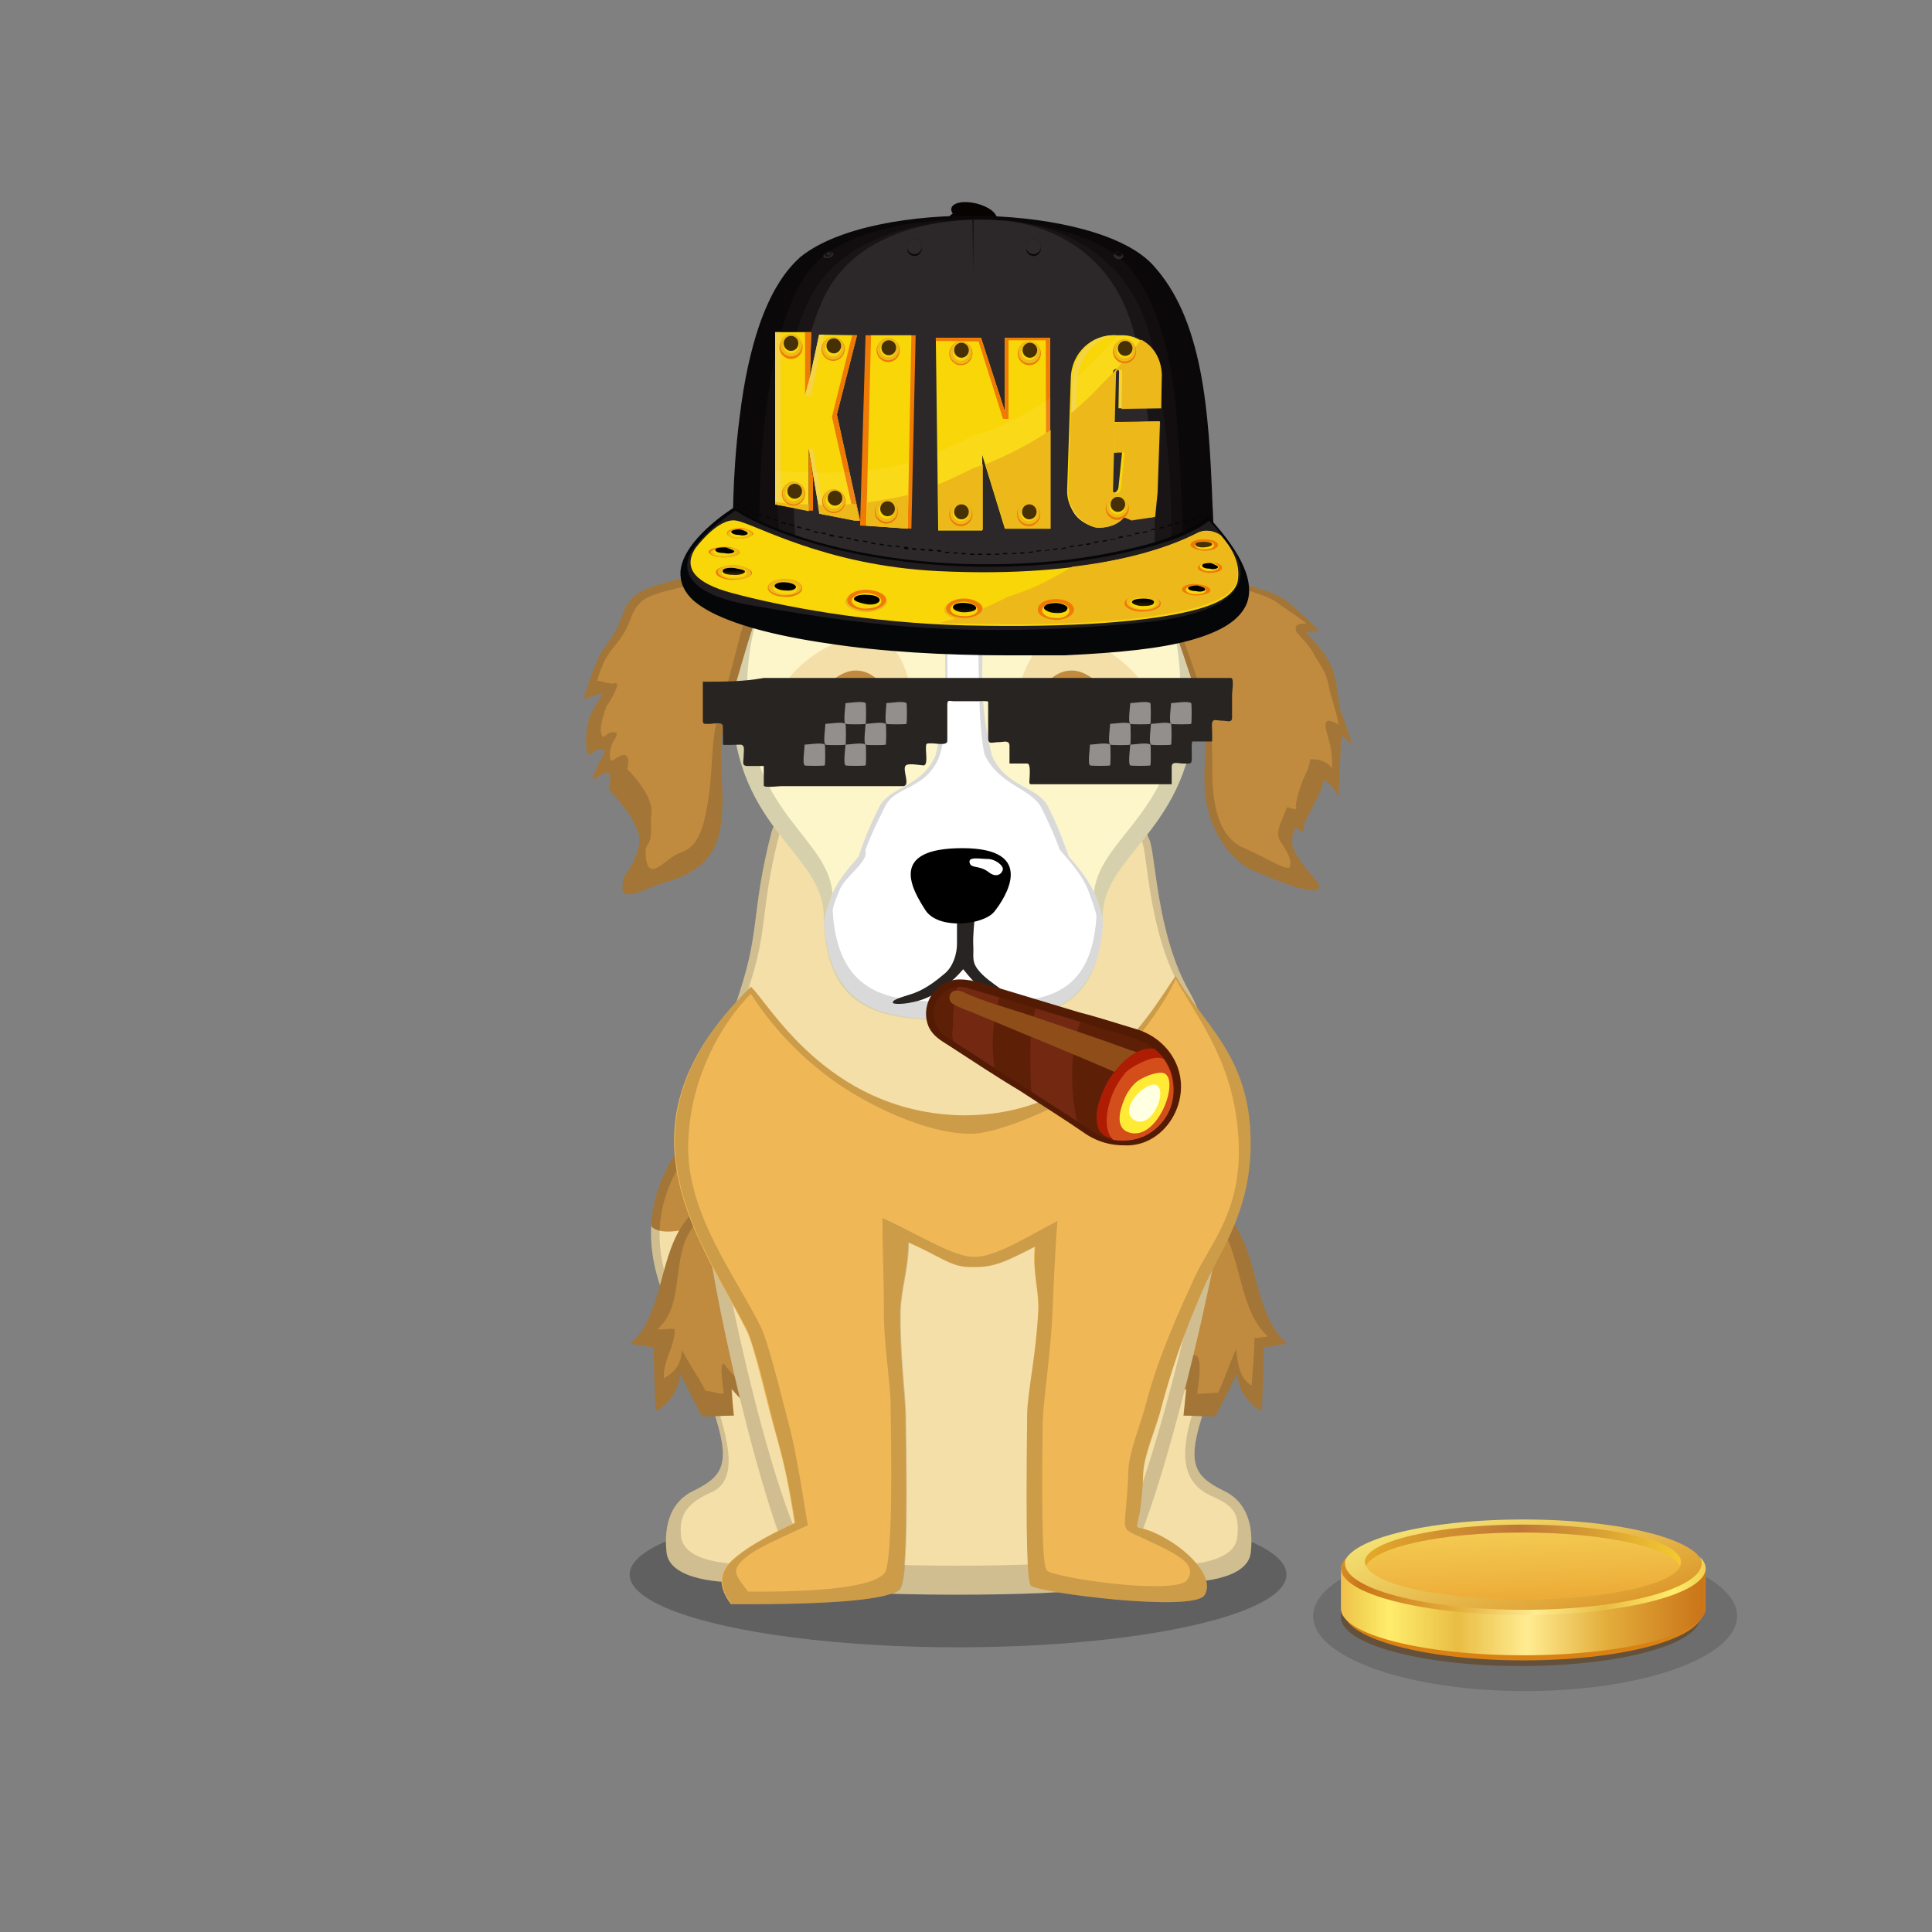 ﻿<?xml version="1.0" encoding="utf-8"?><!DOCTYPE svg PUBLIC "-//W3C//DTD SVG 1.1//EN" "http://www.w3.org/Graphics/SVG/1.1/DTD/svg11.dtd"><svg x="0" y="0" width="340px" height="340px" viewBox="0, 0, 340, 340" preserveAspectRatio="xMidYMid" font-size="0" id="a" enable-background="new 0 0 340 340" xmlns="http://www.w3.org/2000/svg" xmlns:xlink="http://www.w3.org/1999/xlink" xmlns:xml="http://www.w3.org/XML/1998/namespace" version="1.1"><rect x="0" y="0" width="340" height="340" fill="#808080" stroke="none"/><g id="b" fill="#000"><g id="c"><g transform="translate(0, 0) translate(0, 224)" id="d"><ellipse cx="168.6" cy="53.1" rx="57.8" ry="12.8" fill-opacity="0.25" id="e" /></g><g id="f"><g transform="translate(106.2, 86.9) translate(8, 107)" id="g"><path d="M17.9 35.7 C13.1 32.3 10.5 28 10 21.2 C9.9 20.1 0.7 17.8 0.4 21.9 C0.1 28 2.1 33.7 4.6 38.4 C7.9 44.5 15.6 50.4 23.9 50.4 L33.1 33.8 C29.3 37.3 22.1 38.7 17.9 35.7 z" id="h" fill="#F4DFA9" /><path d="M0.4 21.9 C2 23.7 7 22.6 10 21.2 C9.9 20.1 9.9 19 9.9 17.8 C10.1 6.6 20 4.3 17.6 0.8 C15.2 -2.7 5.9 7.2 4.7 9 C1.9 13.4 0.6 17.8 0.4 21.9 z" id="i" fill="#C08A3F" /><path d="M0.4 21.9 C0.6 17.8 1.9 13.4 4.7 9 C5.9 7.2 15.2 -2.7 17.6 0.8 C20 4.3 10.1 6.6 9.9 17.8 C9.9 19 9.9 20.1 10 21.2 C10.5 28 13.1 32.3 17.9 35.7 C22.1 38.7 29.3 37.3 33.1 33.8 L23.9 50.4 C15.6 50.4 7.9 44.5 4.6 38.4 C2.1 33.7 0.1 28 0.4 21.9 z M5.8 10.5 C3.3 14.5 2.1 18.5 1.9 22.2 C1.6 27.7 3.4 32.9 5.7 37.1 C8.7 42.6 15.7 48 23.2 48 L30.2 36.8 C26.8 40 20.8 39.5 17 36.8 C12.7 33.7 9.7 31.4 9.2 25.3 C9.1 24.3 8.6 19.6 8.6 18.6 C8.9 8.4 19.2 2.4 16.5 0.9 C14.9 -1.2 6.9 8.9 5.8 10.5 z" opacity="0.15" id="j" /></g><g transform="translate(120.5, 273.3) scale(1.601) translate(-120.5, -273.3) translate(93.6, 99.4) translate(20, 132)" id="k"><path d="M10 26.1 C7.2 22.4 5.1 19.5 4.8 14.6 C4.5 9.6 7.9 5.1 12.4 2.9 C17.1 0.6 29.7 4.5 34.5 6.5 C42.3 9.7 42 22.9 34.4 27.1 C29.3 29.9 25.5 33.8 25.6 42.5 C25.6 44.4 18 45.2 13.2 45.1 C11.4 45.2 5.2 45 4.9 41.8 C4.6 38.9 5.3 36.2 8 35 C11.2 33.4 12 32 10 26.1 z" id="l" fill="#F4DFA9" /><path d="M10 26.1 C7.2 22.4 5.1 19.5 4.8 14.6 C4.5 9.6 7.9 5.1 12.4 2.9 C17.1 0.6 29.7 4.5 34.5 6.5 C42.3 9.7 42 22.9 34.4 27.1 C29.3 29.9 25.5 33.8 25.6 42.5 C25.6 44.4 18 45.2 13.2 45.1 C11.4 45.2 5.2 45 4.9 41.8 C4.6 38.9 5.3 36.2 8 35 C11.2 33.4 12 32 10 26.1 z M10 24.3 C11.8 29.7 12.8 33.8 9.9 35.2 C7.4 36.3 6.2 37.5 6.5 40.1 C6.8 43 12.4 43.2 14.1 43.1 C18.5 43.2 23.9 41.9 23.9 40.2 C23.8 32.3 28.7 29.3 33.4 26.7 C40.3 23 40.5 10.9 33.4 8 C29 6.2 17.5 2.6 13.3 4.7 C9.2 6.7 6.1 10.8 6.4 15.4 C6.6 19.9 7.4 21 10 24.3 z" opacity="0.15" id="m" /><path d="M6.5 6.1 C8.8 2.5 13.3 0.9 17.6 0.9 C21.7 1 38.5 2.1 41.1 13.1 C42.1 17.3 40.3 22.3 37.6 25.6 C35.7 24.9 32 24.7 32.1 23.7 C31.8 26.2 28.6 27.6 26.3 28.6 C26.7 27.4 26.2 25.9 25.2 25.2 C23.8 26.1 22.4 26.9 21 27.8 C19.1 26.9 18.7 25.5 18 23.3 C18 24.3 18 25.3 18.1 26.3 C16.9 26.3 15.7 26.3 14.6 26.3 C13.9 25.8 12.8 24.8 12.1 23.9 C12.1 24.9 12.2 25.8 12.3 26.8 C11.1 26.8 10 26.9 8.8 26.9 C8 25.3 7.2 23.8 6.4 22.2 C6.3 23.9 5.2 25.5 3.7 26.3 C3.6 24 3.5 21.6 3.5 19.3 C2.6 19.2 1.8 19 0.9 18.9 C4.4 15.9 4 10.1 6.5 6.1 z" id="n" fill="#C08A3F" /><path d="M6.5 6.1 C8.8 2.5 13.3 0.9 17.6 0.9 C21.7 1 38.5 2.1 41.1 13.1 C42.1 17.3 40.3 22.3 37.6 25.6 C35.7 24.9 32 24.7 32.1 23.7 C31.8 26.2 28.6 27.6 26.3 28.6 C26.7 27.4 26.2 25.9 25.2 25.2 C23.8 26.1 22.4 26.9 21 27.8 C19.1 26.9 18.7 25.5 18 23.3 C18 24.3 18 25.3 18.1 26.3 C17 26.3 15.8 26.3 14.6 26.3 C13.9 25.8 12.8 24.8 12.1 23.9 C12.1 23.9 12.1 23.9 12 23.9 C12.1 24.9 12.2 25.8 12.3 26.8 C11.1 26.8 10 26.9 8.8 26.9 C8 25.3 7.2 23.8 6.4 22.2 C6.3 23.9 5.2 25.5 3.7 26.3 C3.6 24 3.5 21.6 3.5 19.3 C2.6 19.2 1.8 19 0.9 18.9 C4.4 15.9 4 10.1 6.5 6.1 z M7.5 6.5 C5.4 9.9 6.9 14.7 3.9 17.3 C4.7 17.4 5 17.2 5.8 17.3 C5.8 19.3 4.5 20.7 4.6 22.7 C5.9 22 6.5 21.1 6.6 19.6 C7.3 21 8.5 22.7 9.2 24.1 C10.2 24.1 10.1 24.4 11.2 24.4 C11.1 23.5 10.7 21.1 11.2 21.1 C11.8 21.9 13.4 23.7 14 24.1 C14.9 24.1 15.7 23.7 16.7 23.7 C16.6 22.8 17.4 21.9 17.4 21.1 C18 23 20.4 24.5 22 25.2 C23.2 24.4 24.9 24.5 26.1 23.7 C27 24.3 27.4 24.6 27.1 25.6 C29.1 24.7 30.3 23.5 30.5 21.4 C30.4 22.3 35.7 22.1 37.3 22.7 C39.6 19.9 39.7 15.8 38.9 12.3 C36.7 2.8 21.6 2 18.1 2 C14.5 2 9.4 3.4 7.5 6.5 z" opacity="0.15" id="o" /></g><g transform="translate(217.4, 273.3) scale(1.601) translate(-217.4, -273.3) translate(111.6, 99.4) translate(91.5, 155) scale(-1, 1) translate(-91.5, -155) translate(71, 132)" id="p"><path d="M9.6 26.1 C6.8 22.4 4.7 19.5 4.4 14.6 C4.1 9.6 7.5 5.1 12 2.9 C16.7 0.6 29.3 4.5 34.1 6.5 C41.9 9.7 41.6 22.9 34 27.1 C28.9 29.9 25.1 33.8 25.2 42.5 C25.2 44.4 17.6 45.2 12.8 45.1 C11 45.2 4.8 45 4.5 41.8 C4.2 38.9 4.9 36.2 7.6 35 C10.8 33.4 11.6 32 9.6 26.1 z" id="q" fill="#F4DFA9" /><path d="M9.6 26.1 C6.8 22.4 4.7 19.5 4.4 14.6 C4.1 9.6 7.5 5.1 12 2.9 C16.7 0.6 29.3 4.5 34.1 6.5 C41.9 9.7 41.6 22.9 34 27.1 C28.9 29.9 25.1 33.8 25.2 42.5 C25.2 44.4 17.6 45.2 12.8 45.1 C11 45.2 4.8 45 4.5 41.8 C4.2 38.9 4.9 36.2 7.6 35 C10.8 33.4 11.6 32 9.6 26.1 z M10.7 25.9 C12.5 31.3 11.9 34.2 8.9 35.6 C6.4 36.7 5.7 37.5 6 40.2 C6.3 43.1 11.9 43.3 13.6 43.2 C18 43.3 23.4 42.4 23.4 40.7 C23.3 32.8 28.3 29.3 33 26.8 C39.9 23 40.1 10.9 33 8 C28.6 6.2 17.1 2.6 12.9 4.7 C8.8 6.7 5.7 10.8 6 15.4 C6.2 19.9 8.2 22.5 10.7 25.9 z" opacity="0.15" id="r" /><path d="M6.1 6.1 C8.4 2.5 12.9 0.9 17.2 0.9 C21.3 1 38.1 2.1 40.7 13.1 C41.7 17.3 39.9 22.3 37.2 25.6 C35.3 24.9 31.6 24.7 31.7 23.7 C31.4 26.2 28.2 27.6 25.9 28.6 C26.3 27.4 25.8 25.9 24.8 25.2 C23.4 26.1 22 26.9 20.6 27.8 C18.7 26.9 18.3 25.5 17.6 23.3 C17.6 24.3 17.6 25.3 17.7 26.3 C16.5 26.3 15.3 26.3 14.2 26.3 C13.5 25.8 12.4 24.8 11.7 23.9 C11.7 23.9 11.7 23.9 11.6 23.9 C11.7 24.9 11.8 25.8 11.9 26.8 C10.7 26.8 9.6 26.9 8.4 26.9 C7.6 25.3 6.8 23.8 6 22.2 C5.9 23.9 4.8 25.5 3.3 26.3 C3.2 24 3.1 21.6 3.1 19.3 C2.2 19.2 1.4 19 0.5 18.9 C4 15.9 3.6 10.1 6.1 6.1 z" id="s" fill="#C08A3F" /><path d="M6.1 6.1 C8.4 2.5 12.9 0.9 17.2 0.9 C21.3 1 38.1 2.1 40.7 13.1 C41.7 17.3 39.9 22.3 37.2 25.6 C35.3 24.9 31.6 24.7 31.7 23.7 C31.4 26.2 28.2 27.6 25.9 28.6 C26.3 27.4 25.8 25.9 24.8 25.2 C23.4 26.1 22 26.9 20.6 27.8 C18.7 26.9 18.3 25.5 17.6 23.3 C17.6 24.3 17.6 25.3 17.7 26.3 C16.5 26.3 15.3 26.3 14.2 26.3 C13.5 25.8 12.4 24.8 11.7 23.9 C11.7 23.9 11.7 23.9 11.6 23.9 C11.7 24.9 11.8 25.8 11.9 26.8 C10.7 26.8 9.6 26.9 8.4 26.9 C7.6 25.3 6.8 23.8 6 22.2 C5.9 23.9 4.8 25.5 3.3 26.3 C3.2 24 3.1 21.6 3.1 19.3 C2.2 19.2 1.4 19 0.5 18.9 C4 15.9 3.6 10.1 6.1 6.1 z M7.7 6.1 C5.5 9.7 5.7 15.4 2.6 18.1 C3.4 18.2 3.3 18.2 4.1 18.3 C4.1 20.3 4.3 21.5 4.4 23.5 C5.7 22.8 6 21 6.1 19.5 C6.8 20.9 7.4 22.9 8.1 24.3 C9.2 24.3 9.3 24.4 10.4 24.4 C10.3 23.5 9.5 19.1 11.2 20.4 C11.8 21.2 12.9 23.7 13.6 24.1 C14.6 24.1 14.9 24 15.9 24 C15.8 23.1 17.9 22.3 17.9 21.4 C18.5 23.4 18.9 24.6 20.6 25.4 C21.8 24.6 24 23.7 25.2 22.9 C26.1 23.5 27.4 24.6 27.1 25.6 C29.1 24.7 31.3 23.3 31.6 21.1 C31.5 22 34.6 22.5 36.2 23.2 C38.6 20.3 39.3 16.2 38.4 12.5 C36.2 2.5 21.2 1.5 17.6 1.5 C13.8 1.5 9.8 2.9 7.7 6.1 z" opacity="0.15" id="t" /></g><g transform="translate(85.9, 85.8) translate(35, 41)" id="u"><path d="M14.8 19.9 C11.3 33.7 12.9 36.6 9.3 47.7 C5.7 58.8 1.3 70.5 3.2 87.6 C4.6 100.8 11.8 132.8 17.6 146.9 C19.3 151.1 22.5 152.3 23.4 152.6 C27.2 154.2 66.3 154.3 72.2 152.6 C73.3 152.3 76.3 151.4 77.8 148.1 C84.6 134.1 92.8 97 94.1 87.6 C96.2 75.3 92.7 55.1 88.5 47.9 C82.5 37.5 82.5 23 81.3 20.8 C79.3 16.1 75.6 10.6 66.6 4.4 C63.9 2.5 51.7 0.7 49.1 0.8 C45.4 0.9 37.4 2 34.5 4.5 C28.5 9.6 16.7 12.5 14.8 19.9 z" id="v" fill="#F4DFA9" /><path d="M14.8 19.9 C16.7 12.5 28.5 9.6 34.5 4.5 C37.4 2 45.4 0.9 49.1 0.8 C51.7 0.7 63.9 2.5 66.6 4.4 C75.6 10.6 79.3 16.1 81.3 20.8 C82.5 23 82.5 37.5 88.5 47.9 C92.7 55.1 96.2 75.3 94.1 87.6 C92.8 97 84.6 134.1 77.8 148.1 C76.3 151.4 73.3 152.3 72.2 152.6 C66.3 154.3 27.2 154.2 23.4 152.6 C22.5 152.3 19.3 151.1 17.6 146.9 C11.8 132.8 4.6 100.8 3.2 87.6 C1.3 70.5 5.7 58.8 9.3 47.7 C12.9 36.6 11.3 33.7 14.8 19.9 z M16.2 20.2 C12.8 33.5 14.4 36.3 10.9 46.9 C7.4 57.6 3.2 68.8 5 85.2 C6.4 97.8 13.3 128.6 18.9 142.1 C20.5 146.1 23.6 147.3 24.4 147.5 C28.1 149.1 65.6 149.2 71.2 147.5 C72.3 147.3 75.2 146.4 76.6 143.2 C83.1 129.8 91 94.2 92.3 85.2 C94.3 73.4 90.9 54 86.9 47.1 C81.1 37.1 81.1 23.2 80 21.1 C78.1 16.6 74.5 11.3 65.9 5.4 C63.3 3.5 51.6 1.8 49.1 1.9 C45.5 2 37.9 3.1 35.1 5.5 C29.3 10.3 18 13.1 16.2 20.2 z" opacity="0.15" id="w" /></g><g transform="translate(118.495, 171.745) scale(1.3, 1.052) translate(-130.3, -177.7) translate(90.9, 84.8) translate(78.5, 145.5) scale(-1, 1) translate(-78.5, -145.5) translate(39, 92)" id="x"><path d="M68.1 2.7 C65.6 5.6 57.8 23.3 40.2 24.2 C21.5 24.9 13.3 5.5 10.6 0.9 C7 8.7 1.1 13.8 0.5 26.6 C-0.1 39.4 4.4 46.5 6.7 52.8 C8.4 57.4 10.7 64.5 12.6 73.4 C13.3 76.6 15 81.2 15 84.3 C15.3 96.3 17.5 91.7 13.2 94.2 C8.9 96.7 5.2 101.6 6.7 104.5 C8.2 107.4 29.2 104.1 30.2 102.9 C30.7 102.3 30.9 95.4 30.7 74 C30.6 70.2 29.5 64.3 29.2 57 C29.1 53.6 30 50.6 29.7 46.2 C33.7 48.7 35.2 49.7 38.2 49.6 C41 49.7 42.2 48 46.8 45.5 C46.8 49.8 47.8 53.2 47.9 56.9 C48 63.8 47.3 70.3 47.2 74 C46.9 94.5 47.2 102.3 48 103.5 C49.2 105.2 56.8 106.1 70.8 106 C72.5 103.2 72.5 100.8 70.8 98.8 C69.1 96.8 66.2 94.7 62.2 92.4 C63.3 83.7 63.9 81.2 65.2 75.5 C66.2 71 67.7 62.7 68.7 60.2 C72.3 51.4 78.4 40.6 78.5 28.7 C78.6 16.8 72.4 8 68.1 2.7 z" id="y" fill="#F0B756" /><path d="M68.1 2.7 C72.4 8 78.5 16.8 78.4 28.7 C78.3 40.6 72.2 51.4 68.6 60.2 C67.6 62.8 66 71 65.1 75.5 C63.9 81.2 63.2 83.7 62.1 92.4 C66.1 94.7 69 96.8 70.7 98.8 C72.4 100.8 72.4 103.2 70.7 106 C56.7 106.1 49.1 105.2 47.9 103.5 C47.1 102.3 46.8 94.5 47.1 74 C47.2 70.3 47.9 63.8 47.8 56.9 C47.7 53.1 46.7 49.8 46.7 45.5 C42.1 48 40.9 49.7 38.1 49.6 C35.1 49.7 33.6 48.7 29.6 46.2 C30 50.6 29 53.6 29.2 57 C29.5 64.3 30.6 70.2 30.7 74 C30.9 95.4 30.7 102.3 30.2 102.9 C29.2 104.1 8.2 107.4 6.7 104.5 C5.2 101.6 8.9 96.7 13.2 94.2 C17.5 91.7 15.3 96.3 15 84.3 C14.9 81.1 13.2 76.6 12.6 73.4 C10.7 64.5 8.4 57.5 6.7 52.8 C4.4 46.5 -0.1 39.4 0.5 26.6 C1.1 13.8 7 8.7 10.6 0.9 C13.3 5.5 21.5 24.9 40.2 24.2 C57.8 23.3 65.6 5.6 68.1 2.7 z M68.1 3.9 C66.9 6.2 63.6 12.3 57.5 17.9 C52.5 22.5 44.3 27.3 38.5 27.3 C34.8 27.5 26 22.6 22.4 19.5 C17.8 15.6 11.8 5.2 10.6 1.4 C7.1 8.9 2.7 15.8 2.1 28 C1.5 40.2 5.9 45.5 8.1 51.5 C9.7 55.9 12.8 63.9 14.6 72.4 C15.2 75.4 16.9 80.5 17 83.5 C17.3 94.9 18.7 92.8 14.6 95.2 C10.5 97.6 7.6 99.2 9 101.9 C10.4 104.6 27 101.6 28 100.4 C28.5 99.8 28.8 95.8 28.6 75.4 C28.5 71.7 27.6 64.9 27.3 57.9 C27.2 54.7 26.9 46.1 26.6 41.9 C30.4 44.3 35 48 37.9 47.9 C40.6 48 45.9 43.8 50.3 41.4 C50.3 45.5 50.1 52.2 50.1 55.8 C50.2 62.3 49.2 68.8 49.2 72.3 C48.9 91.8 49.3 99.6 50 100.8 C51.1 102.4 55.2 104 68.5 103.9 C70.1 101.2 70.8 100.5 69.2 98.6 C67.6 96.7 64.2 95 60.4 92.8 C61.5 84.5 62.1 79.7 63.3 74.3 C64.2 70 65.8 62 66.8 59.5 C70.2 51.1 76.5 41.1 76.6 29.8 C76.6 18.6 72.2 8.9 68.1 3.9 z" opacity="0.15" id="z" /></g></g><g transform="translate(169.6, 177.3) scale(0.99) translate(-169.6, -177.3)" id="a1"><g transform="translate(102.5, 82.6) translate(25, 0)" id="b1"><path d="M83.3 38.3 C82.7 12.3 65.3 8.5 60.7 6 C55.5 3.1 48.3 0.1 42.1 0.1 C35.9 0.1 28.7 3.2 23.5 6 C18.9 8.6 1.6 12.3 0.9 38.3 C0.3 62.7 17 66.8 17.2 78.3 C17.5 96.2 28 97 42 97 C56 97 66.5 96.1 66.8 78.3 C67.1 66.8 83.9 62.6 83.3 38.3 z" id="c1" fill="#FCF6CA" /><path d="M83.3 38.3 C83.9 62.6 67.1 66.8 66.8 78.3 C66.5 96.1 56 97 42 97 C28 97 17.5 96.2 17.2 78.3 C17 66.8 0.3 62.7 0.9 38.3 C1.6 12.3 18.9 8.6 23.5 6 C28.7 3.2 35.9 0.1 42.1 0.1 C48.3 0.1 55.5 3.1 60.7 6 C65.3 8.5 82.7 12.3 83.3 38.3 z M80.6 37.2 C80.1 12.6 63.8 9 59.5 6.6 C54.6 3.8 47.9 1 42.1 1 C36.3 1 29.6 3.9 24.7 6.6 C20.4 9.1 4.2 12.6 3.6 37.2 C3 60.4 18.6 64.2 18.8 75.1 C19.1 92.1 28.9 92.8 42 92.8 C55.1 92.8 64.9 92 65.2 75.1 C65.5 64.2 81.2 60.3 80.6 37.2 z" opacity="0.15" id="d1" /></g><g transform="translate(136.4, 105.3) rotate(17, 0, 0) scale(1) translate(-136.4, -105.3) translate(84.6, 86.1) translate(23, 6)" id="e1"><path d="M31.8 0 C25.5 1.5 19.2 7.2 16.6 10.2 C14 13.2 6 16.4 4.2 19.6 C2.4 22.8 4 24.1 1.9 29.6 C1.2 31.4 0.9 34.8 1 39.7 C1.4 39.3 2.1 38.9 2.9 38.3 C4.7 37.1 3.5 38.4 2.9 42.2 C2.9 44.3 3.4 47 4.3 48.4 C5.2 49.9 5 47.2 7 47.2 C7.5 47.2 7.2 48.2 7 49.2 C6.6 50.9 6.5 53.4 7 52.7 C8.8 50.1 9.7 50.4 9.9 53.7 C14.9 56.6 17.6 59.1 17.9 61.3 C18.2 63.3 18 64.9 17.2 67.4 C17 68.1 17.1 70.9 18.5 70.6 C19.8 70.4 21.7 68.5 23.2 67.4 C26.4 65.1 32.2 62 30.8 53.8 C29.4 45.6 25.8 42.5 26 32.5 C26.2 22.5 24.9 12.4 28.8 6.6 C31 3.4 33.9 2.6 35.3 1.4 C36.7 0.2 33.1 0.2 31.8 0 z" id="f1" fill="#C08A3F" /><path d="M31.8 0 C33.1 0.2 36.7 0.2 35.3 1.4 C33.9 2.6 31 3.4 28.8 6.6 C24.9 12.4 26.2 22.5 26 32.5 C25.8 42.5 29.4 45.6 30.8 53.8 C32.2 62 26.4 65.1 23.2 67.4 C21.7 68.5 19.8 70.4 18.5 70.6 C17.1 70.9 17 68.1 17.2 67.4 C18 64.9 18.2 63.3 17.9 61.3 C17.6 59.1 14.9 56.6 9.9 53.7 C9.7 50.4 8.8 50.1 7 52.7 C6.5 53.4 6.6 50.9 7 49.2 C7.2 48.2 7.5 47.2 7 47.2 C5 47.2 5.2 49.9 4.3 48.4 C3.4 47 2.9 44.3 2.9 42.2 C3.5 38.4 4.7 37.1 2.9 38.3 C2.1 38.9 1.4 39.3 1 39.7 C0.9 34.8 1.2 31.4 1.9 29.6 C4 24.1 2.4 22.8 4.2 19.6 C6 16.4 14 13.2 16.6 10.2 C19.2 7.2 25.5 1.5 31.8 0 z M29.5 1.9 C23.9 3.2 19.1 9.5 16.8 12.1 C14.4 14.7 7.3 17.4 5.7 20.1 C4.1 22.9 5.5 24 3.6 28.7 C3 30.2 2.2 31.7 2.3 35.9 C2.7 35.6 4.6 35.9 5.3 35.4 C6.8 34.4 5.3 39.6 5.2 39.7 C5.2 41.5 5 43.5 5.8 44.7 C6.6 46 6.4 43.7 8.2 43.7 C8.6 43.7 8.4 44.6 8.2 45.4 C7.8 46.9 8.6 49.2 9.1 48.6 C10.7 46.4 11.8 46.5 12 49.3 C16.5 51.8 18.2 54 18.5 55.9 C18.7 57.6 20.1 59.4 19.3 61.5 C19.2 62.1 20.2 65.3 21.4 65 C22.6 64.8 23.9 61.9 25.2 60.9 C28.1 59 28.3 55.6 27.1 48.6 C25.8 41.6 24.4 39.7 24.6 31.2 C24.7 22.6 22.9 12.5 26.4 7.5 C28.4 4.8 30.9 3 32.1 1.9 C33.4 0.9 30.7 2.1 29.5 1.9 z" opacity="0.15" id="g1" /></g><g transform="translate(202.7, 105.3) rotate(-17, 0, 0) scale(1) translate(-202.7, -105.3) translate(90.1, 86.6) translate(97, 5)" id="h1"><path d="M16.5 8.8 C18.6 12.4 18.7 28 18.7 33.7 C18.7 39.4 17.7 40.1 15.7 46.5 C13.7 52.9 14.6 59.7 18.7 64.2 C24.1 68.8 27.7 71.4 29.1 71.2 C30.5 71 28.8 68.9 27.8 65.5 C27.1 63.2 26.6 62.2 28.5 59.6 C28.7 59.3 29.9 61.3 29.9 60.3 C29.9 59.4 32.6 57 34.4 55.1 C35.3 54.1 35.9 52.9 35.9 52.9 C36.4 53 37 54.2 37.6 56.4 C39.3 51.7 40.4 48.6 40.9 47 C41.4 45.6 41.9 47.4 42.4 48.1 C42.9 48.8 42.3 42.3 42.4 41.7 C42.9 37.9 43.6 35.7 42.9 32.7 C42.6 31.3 41.8 29.5 40.8 27.4 C40.7 27.1 40.2 26.4 42.5 27.4 C43.5 27.9 40.2 22.5 39.1 20.8 C37.5 18.4 33.1 16 31.7 14.8 C27.8 11.6 18.5 1.4 13.5 0.1 C10.9 0.2 8.7 -0.1 9.7 1.6 C10.8 3.6 14.9 6 16.5 8.8 z" id="i1" fill="#C08A3F" /><path d="M16.5 8.8 C14.9 6 10.8 3.6 9.7 1.6 C8.7 -0.1 10.9 0.2 13.5 0.1 C18.5 1.4 27.8 11.6 31.7 14.8 C33.1 16 37.5 18.4 39.1 20.8 C40.2 22.5 43.5 27.9 42.5 27.4 C40.2 26.4 40.7 27.1 40.8 27.4 C41.8 29.5 42.6 31.3 42.9 32.7 C43.6 35.7 42.9 37.9 42.4 41.7 C42.3 42.3 42.9 48.8 42.4 48.1 C41.9 47.4 41.4 45.6 40.9 47 C40.4 48.6 39.3 51.7 37.6 56.4 C37 54.2 36.4 53 35.9 52.9 C35.9 52.9 35.3 54.1 34.4 55.1 C32.6 57 29.9 59.4 29.9 60.3 C29.9 61.3 28.7 59.3 28.5 59.6 C26.6 62.2 27.1 63.2 27.8 65.5 C28.8 68.9 30.5 71 29.1 71.2 C27.7 71.4 24.1 68.8 18.7 64.2 C14.6 59.7 13.7 52.9 15.7 46.5 C17.7 40.1 18.7 39.4 18.7 33.7 C18.7 28 18.6 12.4 16.5 8.8 z M18 10.2 C19.1 13.5 19.7 27 19.7 31.9 C19.7 36.9 19.7 38.1 18 43.7 C16.2 49.3 14.6 55.8 18.2 59.8 C22.9 63.8 24.4 66.1 25.6 66 C26.2 65.1 26.3 64.2 25.4 61.2 C24.8 59.2 26.5 58 28.2 55.7 C28.3 55.4 29.8 57 29.8 56.1 C29.8 55.4 31.8 52.3 33.4 50.7 C34.2 49.8 34.7 48.7 34.7 48.7 C35.1 48.8 37.4 49.4 37.9 51.4 C39.4 47.3 38.6 45 39.1 43.6 C39.5 42.4 40.7 43.6 41.2 44.2 C41.6 44.9 41.5 38.3 41.6 37.8 C42 34.5 41.4 33.7 40.8 31.1 C40.6 29.8 39.9 28.3 39 26.4 C38.9 26.2 38.8 24.5 40.9 25.4 C41.7 25.8 38.5 22.1 37.5 20.7 C36.1 18.6 32.3 16.5 31 15.4 C27.6 12.6 19.5 3.1 15.1 2 C13.1 0.9 11.3 1 12.2 2.5 C13.2 4.3 16.9 6.9 18 10.2 z" opacity="0.15" id="j1" /></g><g id="k1"><g transform="translate(102.5, 82.2) translate(42, 3)" id="l1"><path d="M49.9 76.8 C49.7 75.5 49.3 74.2 48.8 72.8 C47.8 70.2 46 67.8 43.8 65.3 C43 63.2 42.2 60.6 40.1 56.4 C38.2 52.7 32.7 53.1 30.1 47.3 C28.8 42 28.2 36.5 28.4 31.1 C28.4 30.4 28.5 29.6 28.4 28.9 C28.6 18.6 28.7 14.3 34.2 10 C36.3 8.4 39.1 8.4 39.2 6.8 C39.5 2.4 30.6 0.9 25.1 0.7 C19.5 0.9 10.6 2.4 11 6.8 C11.1 8.4 13.9 8.4 16 10 C21.5 14.3 21.6 18.6 21.8 28.9 C21.8 29.6 21.8 30.4 21.8 31.1 C22 36.6 21.4 42 20.1 47.3 C17.5 53.1 12.1 52.7 10.1 56.4 C8 60.6 7.1 63.2 6.4 65.3 C4.2 67.8 2.3 70.1 1.4 72.8 C0.9 74.2 0.5 75.5 0.3 76.8 C1.2 93.2 11.8 94.6 25.1 94 C38.3 94.6 48.9 93.2 49.9 76.8 z" id="m1" fill="#FFF" /><path d="M49.9 76.8 C48.9 93.2 38.3 94.6 25.1 94 C11.8 94.6 1.2 93.2 0.3 76.8 C0.5 75.5 0.9 74.2 1.4 72.8 C2.3 70.1 4.2 67.8 6.4 65.3 C7.1 63.2 8 60.6 10.1 56.4 C12.1 52.7 17.5 53.1 20.1 47.3 C21.4 42 22 36.6 21.8 31.1 C21.8 30.4 21.8 29.6 21.8 28.9 C21.6 18.6 21.5 14.3 16 10 C13.9 8.4 11.1 8.4 11 6.8 C10.6 2.4 19.5 0.9 25.1 0.7 C30.6 0.9 39.5 2.4 39.2 6.8 C39.1 8.4 36.3 8.4 34.2 10 C28.7 14.3 28.6 18.6 28.4 28.9 C28.5 29.6 28.4 30.4 28.4 31.1 C28.2 36.5 28.8 42 30.1 47.3 C32.7 53.1 38.2 52.7 40.1 56.4 C42.2 60.6 43 63.2 43.8 65.3 C46 67.8 47.8 70.2 48.8 72.8 C49.3 74.2 49.7 75.5 49.9 76.8 z M47.2 71.2 C46.2 68.7 44.3 66.5 42.2 64.1 C41.4 62.1 40.9 60.6 38.9 56.6 C37.1 53.1 31.3 52.6 28.8 47.1 C27.6 42 27.8 29.4 27.7 29 C27.9 19.2 28 14 33.3 9.9 C35.3 8.4 38.3 7.9 38.4 6.4 C38.9 3.2 30.4 1.2 25.2 1 C19.9 1.2 11.8 2.2 12.2 6.4 C12.4 8 15 8.5 17 10.1 C22.2 14.2 22 19.2 22.2 29 C22.2 29.7 22.5 43.6 20.6 47.9 C18.1 53.4 13.1 52.7 11.2 56.2 C9.2 60.2 8.3 62.2 7.6 64.2 C8.3 66.2 3.9 68.8 3 71.3 C2.5 72.6 2 73.6 1.8 74.8 C2.7 90.4 12.4 91.5 25.1 90.9 C37.7 91.5 47.7 91.5 48.7 75.9 C48.5 74.6 47.7 72.6 47.2 71.2 z" opacity="0.15" id="n1" /></g><g transform="translate(91.1, 85.4) translate(65, 74)" id="o1"><path d="M4.2 17 C7.4 16.4 9.1 15 10.5 13.9 C11.4 13.2 12.4 12.3 13.4 11.1 C14.7 12.7 15.6 13.7 16.2 14.1 C17 14.8 19.4 16.3 20.9 16.9 C22.4 17.5 26.3 17.8 26.3 17.2 C26.3 16.6 21.8 15.9 20.2 14.7 C18.6 13.5 17 12.5 15.9 11 C14.9 9.6 15.3 8.6 15.2 7 C15.1 5 15.4 2.8 15.5 1.3 C15.6 -0.7 12.3 -0.1 12.3 1.3 C12.3 2.7 12.3 4.8 12.3 6.6 C12.3 8.4 11.6 10.6 10.2 11.8 C8.8 13 6.9 14.5 4.8 15.3 C3.5 15.8 0.8 16.4 0.9 17 C0.8 17.4 2.9 17.3 4.2 17 z" id="p1" fill="#282421" /></g><g transform="translate(169.6, 152.5) scale(0.8) translate(-169.6, -155.5) translate(98, 62.8) translate(60, 89)" id="q1"><g id="r1"><path d="M3.1 13.1 C0.3 8.7 -5.5 -0.7 11.3 -0.7 C28.1 -0.7 20.8 10.4 18.4 13.4 C16 16.4 6 17.5 3.1 13.1 z" id="s1" /><path d="M17.1 4.6 C19.1 6.2 20.3 4.7 20.3 3.9 C20.3 3.1 18.6 1.7 16.9 1.7 C15.2 1.7 12.6 1.1 12.9 2.5 C13.2 3.9 15 3 17.1 4.6 z" id="t1" fill="#FFF" /></g></g><g transform="translate(108.6, 79.8) translate(28, 31)" id="u1"><g id="v1"><path d="M27.4 14.8 C22.7 14.2 24.5 5.1 19.1 1.5 C15.1 -1.3 8.2 2.3 5.5 4.5 C1.9 7.3 -0.5 10.3 0.1 14.8 C0.7 19.3 4 23.4 8.3 24.9 C11.9 26.1 15.9 25.6 19.5 24.1 C22 23 30.4 15.1 27.4 14.8 z" id="w1" fill="#F4DFA9" /><path d="M5.1 12.4 C5.1 10.8 7.5 10 9.7 8.3 C10.5 7.7 12 6.6 13.8 6.6 C16.3 6.6 18.1 8.3 19.3 10.3 C20.6 12.5 22.2 14.7 21.7 15.7 C21.2 16.9 18.6 17.2 16 18.1 C14.8 18.5 11.4 18.4 9.5 16.8 C7.5 15 5.1 13.3 5.1 12.4 z" id="x1" fill="#C08A3F" /><path d="M18.6 10.5 C18.4 10.1 18.2 9.8 17.9 9.5 C17.1 8.6 15.9 8.1 14.6 8.1 C13.9 8.1 13.3 8.3 12.7 8.5 C12.6 8.5 12.6 8.6 12.5 8.6 C12.3 8.7 12.1 8.8 11.9 8.9 C10.1 9.9 8.2 10.7 7.9 12.1 C7.7 13.1 9.8 14.7 11.6 16.1 C11.8 16.2 11.9 16.4 12.1 16.5 C12.1 16.5 12.2 16.5 12.2 16.6 C12.9 17 13.7 17.2 14.5 17.2 C14.7 17.2 14.9 17.2 15.1 17.1 L15.2 17.1 C15.5 17.1 15.7 17 16 16.9 C17.9 16.5 20.2 16.2 20.6 15 C21.1 14.2 19.9 12.3 18.6 10.5 z" id="y1" fill="#282421" /><path d="M11.5 12.4 C12 12.8 12.7 12.5 13.3 12.2 C14.5 11.6 17.1 10.9 17 10.4 C16.9 9.9 15.4 9.5 15.2 9.4 C14.5 9.2 13.5 9.2 12.9 9.5 C12.1 10 10.4 11.5 11.5 12.4 z" id="z1" fill="#FFFAF8" /></g></g><g transform="translate(105.6, 79.8) translate(68, 31)" id="a2"><g id="b2"><path d="M1.6 14.8 C6.3 14.2 5.3 5.1 10.6 1.5 C14.6 -1.3 20.8 2.3 23.5 4.5 C27.1 7.3 29.5 10.3 28.9 14.8 C28.3 19.3 25 23.4 20.7 24.9 C17.1 26.1 13.1 25.6 9.5 24.1 C6.9 23 -1.4 15.1 1.6 14.8 z" id="c2" fill="#F4DFA9" /><path d="M23.9 12.4 C23.9 10.8 21.5 10 19.3 8.3 C18.5 7.7 17 6.6 15.2 6.6 C12.7 6.6 10.9 8.3 9.7 10.3 C8.4 12.5 6.8 14.7 7.3 15.7 C7.8 16.9 10.4 17.2 13 18.1 C14.2 18.5 17.6 18.4 19.5 16.8 C21.5 15 23.9 13.3 23.9 12.4 z" id="d2" fill="#C08A3F" /><path d="M17.1 9 C16.9 8.9 16.7 8.8 16.5 8.7 C16.4 8.7 16.4 8.6 16.3 8.6 C15.7 8.3 15.1 8.2 14.4 8.2 C13.1 8.2 12 8.7 11.1 9.6 C10.8 9.9 10.5 10.3 10.3 10.7 C9.1 12.4 7.8 14.4 8.2 15.3 C8.7 16.5 10.9 16.8 12.8 17.2 C13.1 17.3 13.3 17.4 13.6 17.4 L13.7 17.4 C13.9 17.4 14.1 17.4 14.3 17.4 C15.2 17.4 15.9 17.2 16.6 16.7 C16.6 16.7 16.7 16.7 16.7 16.6 C16.9 16.5 17.1 16.3 17.2 16.2 C19.1 14.8 21.1 13.2 20.9 12.2 C20.8 10.8 18.9 10.1 17.1 9 z" id="e2" fill="#282421" /><path d="M11.1 12 C11.6 12.4 12.3 12.1 12.9 11.8 C14.1 11.2 16.7 10.5 16.6 10 C16.5 9.5 15 9.1 14.8 9 C14.1 8.8 13.1 8.8 12.5 9.1 C11.6 9.5 9.9 11.1 11.1 12 z" id="f2" fill="#FFFAF8" /></g></g></g></g></g><g id="g2"><g transform="matrix(1, 0, 0, 1, 0, -0.02)"><g transform="translate(115.345, 34.867) scale(1.075, 1.098)"><g transform="translate(304, 3636) translate(-2521.5, -4288.1)" id="h2"><g transform="translate(7, 0)" id="i2"><ellipse cx="2262.6" cy="655.8" rx="3.8" ry="1.7" transform="matrix(0.972, 0.234, -0.234, 0.972, 216.853, -512.26)" id="j2" fill="#070302" /><path d="M2262.5 658 C2260.1 658 2258.3 657.1 2258.3 655.9 C2258.3 654.7 2260.1 653.8 2262.5 653.8 C2264.9 653.8 2266.7 654.7 2266.7 655.9 C2266.7 657.1 2265 658 2262.5 658 z M2262.5 654.6 C2260.5 654.6 2259.2 655.3 2259.2 655.8 C2259.2 656.3 2260.5 657 2262.5 657 C2264.5 657 2265.8 656.3 2265.8 655.8 C2265.8 655.3 2264.5 654.6 2262.5 654.6 z" id="k2" fill="#070302" /><path d="M2223.6 705.5 C2223.6 705.5 2222.8 671.3 2234.6 662 C2246.4 652.7 2282.7 653.6 2291.5 663.4 C2300.3 673.2 2300.3 688.5 2301.2 705.5 C2301.7 715.9 2271.4 714.6 2248.6 711.2 C2234.2 709.1 2223.6 705.5 2223.6 705.5 z" id="l2" fill="#0A0809" /><path d="M2278.2 714.2 C2269.7 714.2 2259.2 713.4 2248.6 711.7 C2234.3 709.6 2223.7 706 2223.6 706 L2223.2 705.9 L2223.2 705.5 C2223.2 705.4 2223 696.8 2224.3 687.1 C2225 681.4 2226.1 676.5 2227.5 672.5 C2229.3 667.4 2231.6 663.8 2234.3 661.5 C2246.3 652.1 2282.9 653 2292 662.9 C2295.8 667 2298.2 672.4 2299.7 679.8 C2301 686.3 2301.4 693.6 2301.7 701.4 C2301.8 702.7 2301.8 704 2301.9 705.3 C2302 707 2301.3 708.4 2300 709.5 C2296.8 712.3 2289.7 713.9 2279 713.9 C2278.5 714.2 2278.3 714.2 2278.2 714.2 z M2224.1 705.2 C2226 705.8 2235.9 708.9 2248.6 710.7 C2259.6 712.4 2270.2 713.2 2278.7 713.2 C2289.1 713.2 2296.1 711.7 2299.1 709.1 C2300.2 708 2300.8 707 2300.6 705.6 C2300.5 704.3 2300.5 703 2300.4 701.7 C2299.7 686.1 2299.1 672.7 2291.1 663.9 C2287.1 659.5 2276.7 656.6 2264.1 656.2 C2251.4 655.8 2240.2 658.3 2234.9 662.6 C2230.2 666.4 2226.9 675 2225.2 687.5 C2224.1 695.9 2224.1 703.5 2224.1 705.2 z" id="m2" fill="#0A0809" /><path d="M2227.5 705.5 C2227.5 705.5 2226.8 671.3 2237.3 662 C2247.8 652.7 2280.3 653.6 2288.2 663.4 C2296.1 673.2 2296.1 688.5 2296.8 705.5 C2297.3 715.9 2270 714.6 2249.8 711.2 C2236.9 709.1 2227.5 705.5 2227.5 705.5 z" id="n2" fill="#120E0F" /><path d="M2296.8 712 C2281.5 715.3 2247.5 713.1 2230.9 707.5 C2230.9 707.5 2228.2 683.3 2235.7 668.4 C2243.2 653.4 2267.4 655.7 2267.4 655.7 C2267.4 655.7 2287.8 655.9 2291.9 676.1 C2296 696.3 2294.8 710.8 2294.8 710.8 L2296.8 712 z" id="o2" fill="#191516" /><path d="M2293.9 712 C2279.9 715.3 2248.7 713.1 2233.5 707.5 C2233.5 707.5 2231 683.3 2237.9 668.4 C2244.9 653.4 2266.9 655.7 2266.9 655.7 C2266.9 655.7 2285.6 655.9 2289.4 676.1 C2293.2 696.3 2292.1 710.8 2292.1 710.8 L2293.9 712 z" id="p2" fill="#2C2829" /><g transform="translate(7, 46)" id="q2"><rect x="2224.8" y="659.5" width="1.2" height="1.2" transform="matrix(-0.972, -0.234, 0.234, -0.972, 4234.018, 1823.622)" id="r2" fill="#050608" /><rect x="2286.4" y="661.8" width="1.2" height="1.2" transform="matrix(-0.972, -0.234, 0.234, -0.972, 4354.874, 1842.614)" id="s2" fill="#050608" /></g><path d="M2264.7 709.3 L2264.7 709.1 C2264.9 709.1 2265.2 709.1 2265.4 709.1 L2265.4 709.3 C2265.2 709.3 2265 709.3 2264.7 709.3 z M2264 709.3 C2263.8 709.3 2263.5 709.3 2263.3 709.3 L2263.3 709.1 C2263.5 709.1 2263.8 709.1 2264 709.1 L2264 709.3 z M2266.1 709.3 L2266.1 709.1 C2266.3 709.1 2266.6 709.1 2266.8 709.1 L2266.8 709.3 C2266.6 709.2 2266.4 709.3 2266.1 709.3 z M2262.7 709.3 C2262.5 709.3 2262.2 709.3 2262 709.3 L2262 709.1 C2262.2 709.1 2262.5 709.1 2262.7 709.1 L2262.7 709.3 z M2267.4 709.2 L2267.4 709 C2267.6 709 2267.9 709 2268.1 709 L2268.1 709.2 C2267.9 709.2 2267.7 709.2 2267.4 709.2 z M2261.3 709.2 C2261.1 709.2 2260.8 709.2 2260.6 709.2 L2260.6 709 C2260.8 709 2261.1 709 2261.3 709 L2261.3 709.2 z M2268.9 709.2 L2268.9 709 C2269.1 709 2269.4 709 2269.6 709 L2269.6 709.2 C2269.3 709.1 2269.1 709.2 2268.9 709.2 z M2260 709.1 C2259.8 709.1 2259.5 709.1 2259.3 709.1 L2259.3 708.9 C2259.5 708.9 2259.8 708.9 2260 708.9 L2260 709.1 z M2270.2 709.1 L2270.2 708.9 C2270.4 708.9 2270.7 708.9 2270.9 708.9 L2270.9 709.1 C2270.6 709.1 2270.4 709.1 2270.2 709.1 z M2258.6 709 C2258.4 709 2258.1 709 2257.9 709 L2257.9 708.8 C2258.1 708.8 2258.4 708.8 2258.6 708.8 L2258.6 709 z M2271.6 709 L2271.6 708.8 C2271.8 708.8 2272.1 708.8 2272.3 708.7 L2272.3 708.9 C2272 709 2271.8 709 2271.6 709 z M2257.3 708.8 C2257.1 708.8 2256.8 708.8 2256.6 708.7 L2256.6 708.5 C2256.8 708.5 2257.1 708.5 2257.3 708.6 L2257.3 708.8 z M2272.9 708.8 L2272.9 708.6 C2273.1 708.6 2273.4 708.6 2273.6 708.5 L2273.6 708.7 C2273.3 708.7 2273.1 708.8 2272.9 708.8 z M2255.9 708.7 C2255.7 708.7 2255.4 708.7 2255.2 708.6 L2255.2 708.4 C2255.4 708.4 2255.7 708.4 2255.9 708.5 L2255.9 708.7 z M2274.3 708.7 L2274.3 708.5 C2274.5 708.5 2274.8 708.5 2275 708.4 L2275 708.6 C2274.8 708.6 2274.5 708.6 2274.3 708.7 z M2254.6 708.6 C2254.4 708.6 2254.1 708.6 2253.9 708.5 L2253.9 708.3 C2254.1 708.3 2254.4 708.3 2254.6 708.4 L2254.6 708.6 z M2275.6 708.5 L2275.6 708.3 C2275.8 708.3 2276.1 708.3 2276.3 708.2 L2276.3 708.4 C2276.1 708.5 2275.8 708.5 2275.6 708.5 z M2253.2 708.5 C2253 708.5 2252.7 708.5 2252.5 708.4 L2252.5 708.2 C2252.7 708.2 2253 708.2 2253.2 708.3 L2253.2 708.5 z M2251.9 708.4 C2251.7 708.4 2251.4 708.4 2251.2 708.3 L2251.2 708 C2251.4 708 2251.7 708 2251.9 708.1 L2251.9 708.4 z M2277 708.4 L2277 708.2 C2277.2 708.2 2277.5 708.1 2277.7 708.1 L2277.7 708.3 C2277.5 708.3 2277.2 708.3 2277 708.4 z M2250.5 708.1 C2250.3 708.1 2250 708 2249.8 708 L2249.8 707.8 C2250 707.8 2250.3 707.9 2250.5 707.9 L2250.5 708.1 z M2278.3 708.1 L2278.3 707.9 C2278.5 707.9 2278.8 707.8 2279 707.8 L2279 708 C2278.8 708 2278.5 708.1 2278.3 708.1 z M2249.2 708 C2249 708 2248.7 707.9 2248.5 707.9 L2248.5 707.7 C2248.7 707.7 2249 707.8 2249.2 707.8 L2249.2 708 z M2279.7 707.9 L2279.7 707.7 C2279.9 707.7 2280.2 707.6 2280.4 707.6 L2280.4 707.8 C2280.1 707.8 2279.8 707.9 2279.7 707.9 z M2247.9 707.8 C2247.7 707.8 2247.4 707.7 2247.2 707.7 L2247.2 707.5 C2247.4 707.5 2247.7 707.6 2247.9 707.6 L2247.9 707.8 z M2281 707.7 L2281 707.5 C2281.2 707.5 2281.5 707.4 2281.7 707.4 L2281.7 707.6 C2281.5 707.7 2281.2 707.7 2281 707.7 z M2246.5 707.6 C2246.3 707.6 2246 707.5 2245.8 707.5 L2245.8 707.3 C2246 707.3 2246.3 707.4 2246.5 707.4 L2246.5 707.6 z M2282.3 707.4 L2282.3 707.2 C2282.5 707.2 2282.8 707.1 2283 707.1 L2283 707.3 C2282.8 707.3 2282.5 707.4 2282.3 707.4 z M2245.2 707.3 C2245 707.3 2244.7 707.2 2244.5 707.2 L2244.5 707 C2244.7 707 2245 707.1 2245.2 707.1 L2245.2 707.3 z M2283.7 707.2 L2283.7 707 C2283.9 707 2284.2 706.9 2284.4 706.9 L2284.4 707.1 C2284.1 707.1 2284 707.2 2283.7 707.2 z M2243.7 707.1 C2243.5 707.1 2243.2 707 2243 707 L2243 706.8 C2243.2 706.8 2243.5 706.9 2243.7 706.9 L2243.7 707.1 z M2285 707 L2285 706.8 C2285.2 706.8 2285.5 706.7 2285.7 706.7 L2285.7 706.9 C2285.5 706.8 2285.2 706.8 2285 707 z M2242.5 706.8 C2242.3 706.8 2242 706.7 2241.8 706.7 L2241.8 706.5 C2242 706.5 2242.3 706.6 2242.5 706.6 L2242.5 706.8 z M2286.3 706.6 L2286.3 706.4 C2286.5 706.4 2286.8 706.3 2287 706.3 L2287 706.5 C2286.8 706.6 2286.5 706.6 2286.3 706.6 z M2241.2 706.6 C2241 706.6 2240.7 706.5 2240.5 706.5 L2240.5 706.3 C2240.7 706.3 2241 706.4 2241.2 706.4 L2241.2 706.6 z M2287.7 706.4 L2287.7 706.2 C2287.9 706.2 2288.2 706.1 2288.4 706.1 L2288.4 706.3 C2288.1 706.3 2287.8 706.3 2287.7 706.4 z M2239.7 706.4 C2239.5 706.4 2239.2 706.3 2239 706.3 L2239 706 C2239.2 706 2239.5 706.1 2239.7 706.1 L2239.7 706.4 z M2238.4 706 C2238.2 706 2237.9 705.9 2237.7 705.9 L2237.7 705.7 C2237.9 705.7 2238.2 705.8 2238.4 705.8 L2238.4 706 z M2289 706 L2289 705.8 C2289.2 705.8 2289.5 705.7 2289.7 705.7 L2289.7 705.9 C2289.5 705.9 2289.3 706 2289 706 z M2237.1 705.8 C2236.9 705.8 2236.6 705.7 2236.4 705.7 L2236.4 705.5 C2236.6 705.5 2236.9 705.6 2237.1 705.6 L2237.1 705.8 z M2290.3 705.8 L2290.3 705.6 C2290.5 705.6 2290.8 705.5 2291 705.5 L2291 705.7 C2290.8 705.7 2290.6 705.7 2290.3 705.8 z M2235.8 705.4 C2235.6 705.4 2235.3 705.3 2235.1 705.3 L2235.1 705.1 C2235.3 705.1 2235.6 705.2 2235.8 705.2 L2235.8 705.4 z M2291.6 705.4 L2291.6 705.2 C2291.8 705.2 2292.1 705.1 2292.3 705.1 L2292.3 705.3 C2292.1 705.3 2291.8 705.3 2291.6 705.4 z M2293 705.1 L2293 704.9 C2293.2 704.9 2293.5 704.8 2293.7 704.8 L2293.7 705 C2293.4 705 2293.1 705.1 2293 705.1 z M2234.4 705.1 C2234.2 705 2233.9 705 2233.7 704.9 L2233.7 704.7 C2233.9 704.7 2234.2 704.8 2234.4 704.9 L2234.4 705.1 z M2294.3 704.7 L2294.3 704.5 C2294.5 704.5 2294.8 704.4 2295 704.4 L2295 704.6 C2294.8 704.6 2294.6 704.7 2294.3 704.7 z M2233.1 704.7 C2232.9 704.6 2232.6 704.6 2232.4 704.5 L2232.4 704.3 C2232.6 704.4 2232.9 704.4 2233.1 704.5 L2233.1 704.7 z M2295.6 704.4 L2295.6 704.2 C2295.8 704.1 2296.1 704.1 2296.3 704 L2296.3 704.2 C2296.1 704.3 2295.9 704.4 2295.6 704.4 z M2231.8 704.4 C2231.6 704.3 2231.3 704.3 2231.1 704.2 L2231.2 704 C2231.4 704.1 2231.7 704.1 2231.9 704.2 L2231.8 704.4 z M2296.9 704 L2296.9 703.8 C2297.1 703.7 2297.4 703.7 2297.6 703.6 L2297.6 703.8 C2297.4 703.9 2297.2 704 2296.9 704 z M2230.5 703.9 C2230.3 703.8 2230 703.8 2229.8 703.7 L2229.9 703.5 C2230.1 703.6 2230.4 703.6 2230.5 703.7 C2230.5 703.7 2230.5 703.9 2230.5 703.9 z M2298.2 703.7 L2298.2 703.5 C2298.4 703.4 2298.7 703.4 2298.9 703.3 L2298.9 703.5 C2298.7 703.5 2298.5 703.7 2298.2 703.7 z M2229.2 703.5 C2229 703.4 2228.7 703.4 2228.6 703.3 L2228.7 703.1 C2228.9 703.2 2229.2 703.2 2229.3 703.3 L2229.2 703.5 z M2299.5 703.3 L2299.5 703.1 C2299.7 703 2300 703 2300.2 702.9 L2300.2 703.1 C2300 703.2 2299.7 703.2 2299.5 703.3 z M2227.9 703.1 C2227.7 703 2227.4 703 2227.3 702.9 L2227.4 702.7 C2227.6 702.8 2227.9 702.8 2228 702.9 L2227.9 703.1 z M2300.8 703 L2300.8 702.8 L2300.9 702.8 L2300.8 703 z M2226.7 702.6 C2226.5 702.5 2226.2 702.5 2226.1 702.4 L2226.2 702.2 C2226.4 702.3 2226.6 702.3 2226.8 702.4 L2226.7 702.6 z M2225.5 702.1 C2225.3 702 2225 701.9 2224.9 701.9 L2225 701.7 C2225.2 701.8 2225.4 701.8 2225.6 701.9 L2225.5 702.1 z M2224.2 701.5 C2223.8 701.3 2223.6 701.1 2223.6 701.1 L2223.7 700.9 C2223.7 700.9 2223.9 701 2224.3 701.3 L2224.2 701.5 z" id="t2" fill="#050608" /><g transform="translate(41, 6)" id="u2"><circle cx="2231.4" cy="654.2" r="1.2" id="v2" fill="#0C0809" /><circle cx="2231.4" cy="653.9" r="1.2" id="w2" fill="#130F10" /><circle cx="2231.4" cy="653.9" r="1.2" id="x2" fill="#2D292A" /></g><g transform="translate(53, 8)" id="y2"><path d="M2234.1 653.5 C2234 653.7 2233.6 654 2233.2 653.9 C2232.7 653.8 2232.5 653.4 2232.5 653.2 C2232.6 653 2233 652.7 2233.4 652.8 C2233.8 652.9 2234.1 653.1 2234.1 653.5 z" id="z2" fill="#2D292A" /><path d="M2233.9 653.2 C2233.9 653.4 2233.5 653.6 2233.2 653.4 C2232.8 653.3 2232.6 653 2232.7 652.9 C2232.7 652.7 2233.1 652.5 2233.4 652.7 C2233.8 652.9 2234 653 2233.9 653.2 z" id="a3" fill="#130F10" /><path d="M2233.7 653.1 C2233.7 653.2 2233.5 653.2 2233.3 653.2 C2233.1 653.2 2232.9 653.1 2233.1 653 C2233.1 652.9 2233.3 652.9 2233.5 652.9 C2233.7 652.9 2233.7 653.1 2233.7 653.1 z" id="b3" fill="#050608" /></g><g transform="translate(13, 8)" id="c3"><path d="M2226.6 653 C2226.7 653.2 2226.4 653.6 2225.9 653.7 C2225.4 653.8 2225.1 653.7 2225 653.5 C2224.9 653.3 2225.2 652.9 2225.7 652.8 C2226.2 652.6 2226.5 652.7 2226.6 653 z" id="d3" fill="#2D292A" /><path d="M2226.4 652.9 C2226.4 653.1 2226.2 653.4 2225.9 653.5 C2225.5 653.6 2225.3 653.5 2225.2 653.3 C2225.1 653.1 2225.4 652.8 2225.7 652.7 C2225.9 652.5 2226.4 652.7 2226.4 652.9 z" id="e3" fill="#191516" /><path d="M2226.2 653 C2226.2 653.1 2226.1 653.2 2226 653.2 C2225.8 653.2 2225.6 653.2 2225.6 653.1 C2225.6 653 2225.7 652.9 2225.8 652.7 C2225.9 652.9 2226 652.9 2226.2 653 z" id="f3" fill="#2D292A" /></g><g transform="translate(24, 6)" id="g3"><circle cx="2228.9" cy="654.2" r="1.2" id="h3" fill="#0C0809" /><circle cx="2228.9" cy="653.9" r="1.2" id="i3" fill="#130F10" /><circle cx="2228.9" cy="653.9" r="1.2" id="j3" fill="#2D292A" /></g><polygon points="2262.5,664 2262.4,655.6 2262.6,655.6" id="k3" fill="#130F10" /></g><path d="M2230.6 702.2 C2230.6 702.2 2217.5 710.2 2224.1 716.1 C2230.6 722 2255.7 725.6 2284.5 724.7 C2313.3 723.8 2321.6 718.1 2308.2 703.7 C2308.2 703.7 2305.4 706.4 2296.5 708.4 C2290.8 709.7 2283.3 711.1 2271.9 711.1 C2262.5 711.1 2254.2 709.9 2248 708.5 C2236 706 2230.6 702.2 2230.6 702.2 z" id="l3" fill="#050608" /><path d="M2275.4 725.4 C2264.7 725.4 2254.4 724.8 2245.8 723.5 C2238 722.4 2227.9 720.3 2223.6 716.5 C2222.2 715.2 2221.5 713.7 2221.6 711.9 C2222.1 706.8 2229.9 702 2230.2 701.8 L2230.4 701.7 L2230.6 701.8 C2230.6 701.8 2236.1 705.5 2247.8 708.2 C2253 709.4 2261.4 710.8 2271.5 710.8 L2271.6 710.8 C2283 710.8 2290.5 709.4 2296.1 708.1 C2304.7 706.1 2307.5 703.5 2307.5 703.5 L2307.9 703.1 L2308.3 703.5 C2313.7 709.3 2315.6 713.8 2314.3 717.1 C2313.2 719.7 2310.2 721.6 2305 723 C2300.2 724.3 2293.4 725 2284.4 725.4 C2281.4 725.4 2278.3 725.4 2275.4 725.4 z M2230.6 702.8 C2229.3 703.6 2223.2 707.9 2222.7 712 C2222.6 713.4 2223.1 714.6 2224.4 715.8 C2230.9 721.7 2256.1 725.2 2284.5 724.3 C2302.4 723.7 2311.7 721.2 2313.6 716.8 C2314.8 713.9 2313 709.8 2308.2 704.5 C2307.1 705.3 2304 707.3 2296.6 709.1 C2290.8 710.4 2283.3 711.8 2271.8 711.8 L2271.7 711.8 C2261.6 711.8 2253.1 710.4 2247.8 709.2 C2237.3 706.7 2231.8 703.7 2230.6 702.8 z" id="m3" fill="#050608" /><path d="M2311.3 707.6 C2310.5 706.4 2309.4 705.1 2308.1 703.8 C2308.1 703.8 2305.3 706.5 2296.4 708.5 C2290.7 709.8 2283.2 711.2 2271.8 711.2 C2262.4 711.2 2254.1 710 2247.9 708.6 C2236 705.9 2230.6 702.2 2230.6 702.2 C2230.6 702.2 2225.8 705.1 2223.4 708.8 C2223.4 708.8 2218.8 715 2233.3 717.4 C2247.8 719.8 2265.7 723.1 2296.6 720.2 C2321.3 718 2311.3 707.6 2311.3 707.6 z" id="n3" fill="#211D1E" /><path d="M2306.2 705.8 C2307.5 705.1 2309.1 705.4 2310.2 706.5 C2311.7 708 2313.4 710.6 2312.8 713.6 C2312.3 715.5 2310 717.1 2305.5 718.2 C2298.3 720 2285.7 721 2268.2 720.6 C2252.2 720.2 2237.9 717.5 2230 715.4 C2224.3 713.9 2221.9 711.6 2224 708.3 C2224 708.3 2227.7 703.3 2230.7 703.8 C2233.8 704.3 2245.1 711 2263.8 711.9 C2289.3 713.1 2301.8 708 2306.2 705.8 z" id="o3" fill="#F9D608" /><path d="M2306.2 705.8 C2303.4 707.2 2297 709.9 2285.7 711.2 C2282.4 713.2 2279 714.9 2275.2 716 C2271.5 717.9 2267.9 719.3 2264 720.2 C2265.4 720.3 2266.7 720.3 2268.1 720.3 C2285.7 720.8 2298.3 719.7 2305.4 717.9 C2309.9 716.8 2312.4 715.2 2312.7 713.3 C2313.3 710.4 2311.6 707.9 2310.1 706.2 C2309.1 705.4 2307.5 705.2 2306.2 705.8 z" id="p3" fill="#EDB81A" /><polygon points="2237.1,673.6 2237.1,701.2 2242.6,702.2 2242.6,692.3 2244.4,702.7 2250.2,703.8 2251,703.8 2247.2,686.8 2250.5,674.1 2244.3,674 2242.8,680.8 2243,673.6" id="q3" fill="#F9D608" /><polygon points="2242.8,680.8 2243,673.6 2242,673.6 2242,683.7" id="r3" fill="#EF7A06" /><polygon points="2245.1,674 2244.3,674 2242.8,680.8 2242,683.7 2243,683.7" id="s3" fill="#F4D345" /><polygon points="2250.2,703.8 2251,703.8 2247.2,686.8 2250.5,674.1 2249.7,674.1 2246.4,687.2" id="t3" fill="#EF7A06" /><polygon points="2245.1,702.8 2244.4,702.7 2242.6,692.3 2243.3,692.3" id="u3" fill="#F4D345" /><polygon points="2242.6,702.2 2242.6,692.3 2243.3,696.7 2243.3,702.2" id="v3" fill="#EF7A06" /><polygon points="2237.1,701.2 2237.1,673.6 2238,673.6 2238,701.4" id="w3" fill="#F4D345" /><polygon points="2251.9,674.1 2260.1,674.1 2259.4,705.1 2251,704.6" id="x3" fill="#EF7A06" /><polygon points="2252.8,674.1 2259.4,674.1 2258.8,705.1 2252,704.6" id="y3" fill="#F9D608" /><polygon points="2263.4,674.5 2270.8,674.5 2274.7,686.3 2274.7,674.5 2282.1,674.5 2282.1,705.1 2274.7,705.1 2271,693.3 2271,705.4 2263.8,705.4" id="z3" fill="#F9D608" /><polygon points="2263.4,675 2263.4,674.5 2270.8,674.5 2274.7,686.3 2274.7,674.5 2282.1,674.5 2282.1,705.1 2281.5,705.1 2281.4,674.9 2275.3,674.9 2275.3,687.5 2274.4,687.5 2270.4,675.1" id="a4" fill="#EF7A06" /><path d="M2299.9 687.9 L2299.5 699.3 L2299.1 703.2 L2295.3 703.7 L2294 703.2 C2292.3 705.2 2289.5 704.9 2289.5 704.9 C2286.8 704.2 2284.8 701.7 2284.9 698.9 L2285.5 680.9 C2285.6 677 2288.9 673.9 2292.8 674.1 L2294.1 674.1 C2297.4 674.2 2300 677 2299.9 680.3 L2299.8 685.7 L2293.3 685.8 L2293.4 680 C2293.4 679.8 2293.3 679.5 2293 679.5 C2292.6 679.5 2292.4 679.7 2292.4 680.1 L2291.9 699.1 L2292 699.1 C2292.2 699.5 2293.1 699.5 2293.3 698.5 L2293.9 692.8 L2292.2 692.8 L2292.3 688 L2299.9 687.9 z" id="b4" fill="#F9D608" /><path d="M2294.3 703.2 C2292.6 705.2 2289.8 704.9 2289.8 704.9 C2286 704 2285.1 701.7 2285.2 698.9 L2285.8 680.9 C2285.9 677 2289.2 673.9 2293.1 674.1 C2293.1 674.1 2288.7 674.2 2287 679.2 C2287 679.2 2286.4 680.7 2286.4 682.9 C2286.4 685 2285.7 699.1 2285.7 699.1 C2285.7 699.1 2285.2 704.3 2290.3 704.5 C2291.8 704.6 2293 703.9 2294 703 L2294.3 703.2 z" id="c4" fill="#F4D345" /><polygon points="2295.4,703.8 2294.3,703.2 2294,702.6 2295.2,702.6" id="d4" fill="#EF7A06" /><polygon points="2293.2,688.1 2299.9,687.9 2299.6,699.3 2299.2,703.2 2295.4,703.8 2295.3,703.2 2298.6,702.6 2299.2,688.5 2293.2,688.6" id="e4" fill="#EF7A06" /><polygon points="2293,692.9 2292.2,692.9 2292.5,688.1 2293.2,688.1" id="f4" fill="#F4D345" /><path d="M2292.1 699.2 C2292.8 699.9 2293.5 699.3 2293.4 698.7 L2294 692.9 L2292.9 692.9 L2294 692.9 L2293.5 698.4 C2293.5 698.5 2293.3 699.8 2292.1 699.2 z" id="g4" fill="#F4D345" /><path d="M2294.4 685.7 L2293.5 685.7 L2293.6 679.9 C2293.6 679.7 2293.5 679.4 2293.2 679.4 C2293.2 679.4 2294.4 679.2 2294.4 679.6 C2294.4 680.2 2294.4 685.7 2294.4 685.7 z" id="h4" fill="#F4D345" /><g opacity="0.26" transform="translate(13, 19)" id="i4"><path d="M2224.1 676.8 L2224.1 682.2 L2229.6 683.3 L2229.6 677 C2227.7 677 2225.8 676.9 2224.1 676.8 z" opacity="0.26" id="j4" fill="#FFF" /><path d="M2230.8 677.1 C2230.7 677.1 2230.4 677.1 2230.3 677.1 L2231.5 683.7 L2237.2 684.8 L2238.1 684.8 L2236.3 677 C2234.4 677.1 2232.7 677.1 2230.8 677.1 z" opacity="0.26" id="k4" fill="#FFF" /><path d="M2239.3 676.8 L2239.1 685.6 L2245.8 686.1 L2246 675.5 C2243.8 676.1 2241.5 676.4 2239.3 676.8 z" opacity="0.26" id="l4" fill="#FFF" /><path d="M2256.3 671.3 C2254.4 672.2 2252.5 673.1 2250.6 673.9 L2250.8 686.4 L2258 686.4 L2258 674.3 L2261.8 686.1 L2269.2 686.1 L2269.2 665.1 C2265.2 667.8 2261 669.9 2256.3 671.3 z" opacity="0.26" id="m4" fill="#FFF" /><path d="M2281.4 655.1 L2280.3 655.1 C2279.5 656 2278.5 656.9 2277.6 657.8 C2276.1 659.5 2274.4 661 2272.8 662.4 L2272.2 680 C2272.1 682.8 2274.1 685.4 2276.8 686 C2276.8 686 2279.6 686.4 2281.3 684.3 L2282.6 684.8 L2286.4 684.3 L2286.8 680.4 L2287.2 669 L2279.8 669.2 L2279.7 674 L2281.4 674 L2280.8 679.7 C2280.9 680.3 2280.1 681 2279.5 680.3 L2279.4 680.3 L2279.9 661.3 C2279.9 660.9 2280.1 660.7 2280.5 660.7 C2280.7 660.7 2280.9 660.9 2280.9 661.2 L2280.8 667 L2287.3 666.9 L2287.4 661.5 C2287.3 657.9 2284.7 655.1 2281.4 655.1 z" opacity="0.26" id="n4" fill="#FFF" /></g><g transform="translate(13, 20)" id="o4"><path d="M2224.1 680.8 L2224.1 681.2 L2229.6 682.3 L2229.6 681.2 C2227.7 681.2 2225.8 681.1 2224.1 680.8 z" id="p4" fill="#EDB81A" /><path d="M2231.1 681.3 L2231.3 682.7 L2237 683.8 L2237.9 683.8 L2237.3 681.1 C2235.4 681.3 2233.3 681.3 2231.1 681.3 z" id="q4" fill="#EDB81A" /><path d="M2239.2 680.9 L2239.1 684.6 L2245.8 685.1 L2245.9 679.7 C2243.6 680.2 2241.4 680.6 2239.2 680.9 z" id="r4" fill="#EDB81A" /><path d="M2256.3 675.5 C2254.5 676.4 2252.6 677.3 2250.8 678 L2250.9 685.3 L2258.1 685.3 L2258.1 674.8 C2257.4 675.2 2256.8 675.3 2256.3 675.5 z" id="s4" fill="#EDB81A" /><path d="M2258.5 674.8 L2261.8 685.1 L2269.2 685.1 L2269.2 669.3 C2265.8 671.5 2262.3 673.3 2258.5 674.8 z" id="t4" fill="#EDB81A" /><path d="M2284 654.8 C2282.1 657.3 2280 659.6 2277.6 661.9 C2275.9 663.7 2274.3 665.2 2272.5 666.6 L2272.1 678.9 C2272 681.7 2274 684.3 2276.7 684.9 C2276.7 684.9 2279.5 685.3 2281.2 683.2 L2282.5 683.7 L2286.3 683.2 L2286.7 679.3 L2287.1 667.9 L2279.7 668.1 L2279.6 672.9 L2281.3 672.9 L2280.7 678.7 C2280.7 679.2 2279.9 679.8 2279.5 679.2 L2279.4 679.2 L2279.9 660.2 C2279.9 659.8 2280.1 659.6 2280.5 659.6 C2280.7 659.6 2280.9 659.8 2280.9 660.1 L2280.8 665.9 L2287.3 665.8 L2287.4 660.4 C2287.3 657.8 2286 655.8 2284 654.8 z" id="u4" fill="#EDB81A" /></g><g transform="translate(14, 19)" id="v4"><circle cx="2225.7" cy="657" r="1.9" id="w4" fill="#EF7A06" /><circle cx="2225.7" cy="656.7" r="1.8" id="x4" fill="#EDB81A" /><circle cx="2225.7" cy="656.7" r="1.3" id="y4" fill="#F9D608" /><linearGradient x1="-6709.057" y1="-2779.417" x2="-6709.393" y2="-2780.256" gradientUnits="userSpaceOnUse" gradientTransform="matrix(0.447, 2.315, -2.315, 0.447, -1213.585, 17431.08)" id="z4"><stop offset="0%" stop-color="#000000" stop-opacity="1" /><stop offset="21%" stop-color="#080601" stop-opacity="1" /><stop offset="55%" stop-color="#1F1502" stop-opacity="1" /><stop offset="96%" stop-color="#432D05" stop-opacity="1" /><stop offset="100%" stop-color="#473005" stop-opacity="1" /></linearGradient><circle cx="2225.7" cy="656.4" r="1.2" id="a5" style="fill:url(#z4)" /></g><g transform="translate(19, 20)" id="b5"><circle cx="2227.6" cy="656.3" r="1.9" id="c5" fill="#EF7A06" /><circle cx="2227.6" cy="656.2" r="1.8" id="d5" fill="#EDB81A" /><circle cx="2227.6" cy="656.2" r="1.3" id="e5" fill="#F9D608" /><linearGradient x1="-6729.043" y1="-2779.384" x2="-6729.38" y2="-2780.223" gradientUnits="userSpaceOnUse" gradientTransform="matrix(0.447, 2.315, -2.315, 0.447, -1202.579, 17476.85)" id="f5"><stop offset="0%" stop-color="#000000" stop-opacity="1" /><stop offset="21%" stop-color="#080601" stop-opacity="1" /><stop offset="55%" stop-color="#1F1502" stop-opacity="1" /><stop offset="96%" stop-color="#432D05" stop-opacity="1" /><stop offset="100%" stop-color="#473005" stop-opacity="1" /></linearGradient><circle cx="2227.7" cy="655.8" r="1.2" id="g5" style="fill:url(#f5)" /></g><g transform="translate(27, 20)" id="h5"><circle cx="2228.6" cy="656.5" r="1.9" id="i5" fill="#EF7A06" /><circle cx="2228.6" cy="656.3" r="1.8" id="j5" fill="#EDB81A" /><circle cx="2228.6" cy="656.3" r="1.3" id="k5" fill="#F9D608" /><linearGradient x1="-6761.035" y1="-2779.364" x2="-6761.372" y2="-2780.203" gradientUnits="userSpaceOnUse" gradientTransform="matrix(0.447, 2.315, -2.315, 0.447, -1187.328, 17551.18)" id="l5"><stop offset="0%" stop-color="#000000" stop-opacity="1" /><stop offset="21%" stop-color="#080601" stop-opacity="1" /><stop offset="55%" stop-color="#1F1502" stop-opacity="1" /><stop offset="96%" stop-color="#432D05" stop-opacity="1" /><stop offset="100%" stop-color="#473005" stop-opacity="1" /></linearGradient><circle cx="2228.7" cy="656.1" r="1.2" id="m5" style="fill:url(#l5)" /></g><g transform="translate(37, 20)" id="n5"><circle cx="2230.5" cy="657" r="1.9" id="o5" fill="#EF7A06" /><circle cx="2230.5" cy="656.9" r="1.8" id="p5" fill="#EDB81A" /><circle cx="2230.5" cy="656.9" r="1.3" id="q5" fill="#F9D608" /><linearGradient x1="-6801.049" y1="-2779.398" x2="-6801.385" y2="-2780.237" gradientUnits="userSpaceOnUse" gradientTransform="matrix(0.447, 2.315, -2.315, 0.447, -1167.557, 17644.26)" id="r5"><stop offset="0%" stop-color="#000000" stop-opacity="1" /><stop offset="21%" stop-color="#080601" stop-opacity="1" /><stop offset="55%" stop-color="#1F1502" stop-opacity="1" /><stop offset="96%" stop-color="#432D05" stop-opacity="1" /><stop offset="100%" stop-color="#473005" stop-opacity="1" /></linearGradient><circle cx="2230.6" cy="656.5" r="1.2" id="s5" style="fill:url(#r5)" /></g><g transform="translate(47, 20)" id="t5"><circle cx="2231.7" cy="657" r="1.9" id="u5" fill="#EF7A06" /><circle cx="2231.7" cy="656.8" r="1.8" id="v5" fill="#EDB81A" /><circle cx="2231.7" cy="656.8" r="1.3" id="w5" fill="#F9D608" /><linearGradient x1="-6841.033" y1="-2779.358" x2="-6841.369" y2="-2780.198" gradientUnits="userSpaceOnUse" gradientTransform="matrix(0.447, 2.315, -2.315, 0.447, -1148.494, 17736.87)" id="x5"><stop offset="0%" stop-color="#000000" stop-opacity="1" /><stop offset="21%" stop-color="#080601" stop-opacity="1" /><stop offset="55%" stop-color="#1F1502" stop-opacity="1" /><stop offset="96%" stop-color="#432D05" stop-opacity="1" /><stop offset="100%" stop-color="#473005" stop-opacity="1" /></linearGradient><circle cx="2231.8" cy="656.5" r="1.2" id="y5" style="fill:url(#x5)" /></g><g transform="translate(60, 20)" id="z5"><circle cx="2234.3" cy="656.7" r="1.9" id="a6" fill="#EF7A06" /><circle cx="2234.3" cy="656.5" r="1.8" id="b6" fill="#EDB81A" /><circle cx="2234.3" cy="656.5" r="1.3" id="c6" fill="#F9D608" /><linearGradient x1="-6893.051" y1="-2779.404" x2="-6893.388" y2="-2780.244" gradientUnits="userSpaceOnUse" gradientTransform="matrix(0.447, 2.315, -2.315, 0.447, -1122.708, 17856.91)" id="d6"><stop offset="0%" stop-color="#000000" stop-opacity="1" /><stop offset="21%" stop-color="#080601" stop-opacity="1" /><stop offset="55%" stop-color="#1F1502" stop-opacity="1" /><stop offset="96%" stop-color="#432D05" stop-opacity="1" /><stop offset="100%" stop-color="#473005" stop-opacity="1" /></linearGradient><circle cx="2234.4" cy="656.2" r="1.2" id="e6" style="fill:url(#d6)" /></g><g transform="translate(59, 41)" id="f6"><circle cx="2234.1" cy="660.8" r="1.9" id="g6" fill="#EF7A06" /><circle cx="2234.1" cy="660.5" r="1.8" id="h6" fill="#EDB81A" /><circle cx="2234.1" cy="660.5" r="1.3" id="i6" fill="#F9D608" /><linearGradient x1="-6889.057" y1="-2779.418" x2="-6889.393" y2="-2780.257" gradientUnits="userSpaceOnUse" gradientTransform="matrix(0.447, 2.315, -2.315, 0.447, -1124.674, 17851.64)" id="j6"><stop offset="0%" stop-color="#000000" stop-opacity="1" /><stop offset="21%" stop-color="#080601" stop-opacity="1" /><stop offset="55%" stop-color="#1F1502" stop-opacity="1" /><stop offset="96%" stop-color="#432D05" stop-opacity="1" /><stop offset="100%" stop-color="#473005" stop-opacity="1" /></linearGradient><circle cx="2234.2" cy="660.2" r="1.2" id="k6" style="fill:url(#j6)" /></g><g transform="translate(47, 42)" id="l6"><circle cx="2231.6" cy="660.8" r="1.9" id="m6" fill="#EF7A06" /><circle cx="2231.6" cy="660.6" r="1.8" id="n6" fill="#EDB81A" /><circle cx="2231.6" cy="660.6" r="1.3" id="o6" fill="#F9D608" /><linearGradient x1="-6841.036" y1="-2779.365" x2="-6841.372" y2="-2780.204" gradientUnits="userSpaceOnUse" gradientTransform="matrix(0.447, 2.315, -2.315, 0.447, -1148.611, 17740.69)" id="p6"><stop offset="0%" stop-color="#000000" stop-opacity="1" /><stop offset="21%" stop-color="#080601" stop-opacity="1" /><stop offset="55%" stop-color="#1F1502" stop-opacity="1" /><stop offset="96%" stop-color="#432D05" stop-opacity="1" /><stop offset="100%" stop-color="#473005" stop-opacity="1" /></linearGradient><circle cx="2231.7" cy="660.4" r="1.2" id="q6" style="fill:url(#p6)" /></g><g transform="translate(37, 42)" id="r6"><circle cx="2230.5" cy="660.8" r="1.9" id="s6" fill="#EF7A06" /><circle cx="2230.5" cy="660.6" r="1.8" id="t6" fill="#EDB81A" /><circle cx="2230.5" cy="660.6" r="1.3" id="u6" fill="#F9D608" /><linearGradient x1="-6801.036" y1="-2779.365" x2="-6801.372" y2="-2780.204" gradientUnits="userSpaceOnUse" gradientTransform="matrix(0.447, 2.315, -2.315, 0.447, -1167.557, 17648.08)" id="v6"><stop offset="0%" stop-color="#000000" stop-opacity="1" /><stop offset="21%" stop-color="#080601" stop-opacity="1" /><stop offset="55%" stop-color="#1F1502" stop-opacity="1" /><stop offset="96%" stop-color="#432D05" stop-opacity="1" /><stop offset="100%" stop-color="#473005" stop-opacity="1" /></linearGradient><circle cx="2230.6" cy="660.4" r="1.2" id="w6" style="fill:url(#v6)" /></g><g transform="translate(27, 42)" id="x6"><circle cx="2228.3" cy="660.4" r="1.9" id="y6" fill="#EF7A06" /><circle cx="2228.3" cy="660.2" r="1.8" id="z6" fill="#EDB81A" /><circle cx="2228.3" cy="660.2" r="1.3" id="a7" fill="#F9D608" /><linearGradient x1="-6761.046" y1="-2779.391" x2="-6761.383" y2="-2780.23" gradientUnits="userSpaceOnUse" gradientTransform="matrix(0.447, 2.315, -2.315, 0.447, -1187.564, 17555)" id="b7"><stop offset="0%" stop-color="#000000" stop-opacity="1" /><stop offset="21%" stop-color="#080601" stop-opacity="1" /><stop offset="55%" stop-color="#1F1502" stop-opacity="1" /><stop offset="96%" stop-color="#432D05" stop-opacity="1" /><stop offset="100%" stop-color="#473005" stop-opacity="1" /></linearGradient><circle cx="2228.5" cy="659.9" r="1.2" id="c7" style="fill:url(#b7)" /></g><g transform="translate(20, 40)" id="d7"><circle cx="2226.7" cy="660.7" r="1.9" id="e7" fill="#EF7A06" /><circle cx="2226.7" cy="660.6" r="1.8" id="f7" fill="#EDB81A" /><circle cx="2226.7" cy="660.6" r="1.3" id="g7" fill="#F9D608" /><linearGradient x1="-6733.051" y1="-2779.404" x2="-6733.388" y2="-2780.243" gradientUnits="userSpaceOnUse" gradientTransform="matrix(0.447, 2.315, -2.315, 0.447, -1201.675, 17490.52)" id="h7"><stop offset="0%" stop-color="#000000" stop-opacity="1" /><stop offset="21%" stop-color="#080601" stop-opacity="1" /><stop offset="55%" stop-color="#1F1502" stop-opacity="1" /><stop offset="96%" stop-color="#432D05" stop-opacity="1" /><stop offset="100%" stop-color="#473005" stop-opacity="1" /></linearGradient><circle cx="2226.9" cy="660.2" r="1.2" id="i7" style="fill:url(#h7)" /></g><g transform="translate(14, 39)" id="j7"><circle cx="2226.1" cy="660.5" r="1.9" id="k7" fill="#EF7A06" /><circle cx="2226.1" cy="660.4" r="1.8" id="l7" fill="#EDB81A" /><circle cx="2226.1" cy="660.4" r="1.3" id="m7" fill="#F9D608" /><linearGradient x1="-6709.046" y1="-2779.391" x2="-6709.382" y2="-2780.23" gradientUnits="userSpaceOnUse" gradientTransform="matrix(0.447, 2.315, -2.315, 0.447, -1212.995, 17434.77)" id="n7"><stop offset="0%" stop-color="#000000" stop-opacity="1" /><stop offset="21%" stop-color="#080601" stop-opacity="1" /><stop offset="55%" stop-color="#1F1502" stop-opacity="1" /><stop offset="96%" stop-color="#432D05" stop-opacity="1" /><stop offset="100%" stop-color="#473005" stop-opacity="1" /></linearGradient><circle cx="2226.3" cy="660.1" r="1.2" id="o7" style="fill:url(#n7)" /></g><g transform="translate(71, 47)" id="p7"><path d="M2238.5 661 C2238.1 661.5 2237 661.7 2236 661.6 C2235.1 661.5 2234.2 661.1 2234.1 660.8 C2234 660.3 2235 659.9 2236.5 659.9 C2238 659.8 2238.9 660.4 2238.5 661 z" id="q7" fill="#EF7A06" /><path d="M2238.3 660.9 C2237.9 661.4 2236.9 661.6 2235.9 661.5 C2235 661.4 2234.2 661.1 2234.1 660.7 C2234.1 660.2 2234.9 659.8 2236.2 659.8 C2237.9 659.8 2238.7 660.3 2238.3 660.9 z" id="r7" fill="#EF7A06" /><path d="M2237.9 660.9 C2237.7 661.3 2237 661.4 2236.1 661.4 C2235.4 661.4 2234.8 661 2234.8 660.8 C2234.8 660.4 2235.5 660.1 2236.5 660.2 C2237.4 660.1 2238.1 660.4 2237.9 660.9 z" id="s7" fill="#F9D608" /><linearGradient x1="-5248.39" y1="2003.361" x2="-5248.39" y2="2003.834" gradientUnits="userSpaceOnUse" gradientTransform="matrix(2.727, 0, 0, 0.825, 16546.54, -993.068)" id="t7"><stop offset="0%" stop-color="#000000" stop-opacity="1" /><stop offset="21%" stop-color="#080601" stop-opacity="1" /><stop offset="55%" stop-color="#1F1502" stop-opacity="1" /><stop offset="96%" stop-color="#432D05" stop-opacity="1" /><stop offset="100%" stop-color="#473005" stop-opacity="1" /></linearGradient><path d="M2237.6 660.7 C2237.5 660.9 2236.8 661.1 2236.1 661.1 C2235.4 661.1 2234.9 660.9 2234.9 660.6 C2234.9 660.3 2235.5 660.2 2236.3 660.2 C2237.2 660.2 2237.8 660.4 2237.6 660.7 z" id="u7" style="fill:url(#t7)" /></g><g transform="translate(71, 50)" id="v7"><path d="M2239.3 661.7 C2238.9 662.1 2238 662.3 2237.1 662.3 C2236.2 662.2 2235.2 661.8 2235.1 661.5 C2235 660.9 2236 660.4 2237.6 660.6 C2238.9 660.5 2239.8 661.1 2239.3 661.7 z" id="w7" fill="#EDB81A" /><path d="M2239.2 661.6 C2239 662 2238 662.2 2237.1 662.2 C2236.2 662.1 2235.3 661.8 2235.3 661.4 C2235.2 660.9 2236.2 660.5 2237.5 660.6 C2238.8 660.5 2239.5 661.1 2239.2 661.6 z" id="x7" fill="#EF7A06" /><path d="M2238.7 661.4 C2238.5 661.8 2237.8 661.9 2237 661.9 C2236.3 661.9 2235.7 661.5 2235.6 661.2 C2235.6 660.8 2236.3 660.5 2237.3 660.6 C2238.5 660.7 2238.9 661.1 2238.7 661.4 z" id="y7" fill="#F9D608" /><linearGradient x1="-5121.709" y1="1917.451" x2="-5121.727" y2="1917.944" gradientUnits="userSpaceOnUse" gradientTransform="matrix(2.612, 0, 0, 0.872, 15613.41, -1010.013)" id="z7"><stop offset="0%" stop-color="#000000" stop-opacity="1" /><stop offset="21%" stop-color="#080601" stop-opacity="1" /><stop offset="55%" stop-color="#1F1502" stop-opacity="1" /><stop offset="96%" stop-color="#432D05" stop-opacity="1" /><stop offset="100%" stop-color="#473005" stop-opacity="1" /></linearGradient><path d="M2238.6 661.3 C2238.5 661.5 2237.9 661.7 2237.2 661.5 C2236.5 661.5 2236 661.3 2236 661 C2236 660.7 2236.6 660.6 2237.4 660.6 C2238.2 660.9 2238.7 661.1 2238.6 661.3 z" id="a8" style="fill:url(#z7)" /></g><g transform="translate(69, 53)" id="b8"><path d="M2239.3 662.2 C2238.9 662.6 2237.9 662.8 2236.8 662.8 C2235.7 662.7 2234.8 662.3 2234.7 661.9 C2234.6 661.3 2235.8 660.8 2237.3 661 C2238.8 661.2 2239.6 661.7 2239.3 662.2 z" id="c8" fill="#EF7A06" /><path d="M2239.2 662.1 C2238.8 662.5 2237.9 662.7 2236.8 662.7 C2235.7 662.6 2234.9 662.2 2234.8 661.9 C2234.7 661.4 2235.7 661 2237.3 661.1 C2238.7 661.2 2239.5 661.6 2239.2 662.1 z" id="d8" fill="#EF7A06" /><path d="M2238.6 662.1 C2238.4 662.5 2237.7 662.6 2236.8 662.6 C2236 662.6 2235.3 662.2 2235.3 661.9 C2235.3 661.5 2236.1 661.2 2237.2 661.3 C2238.2 661.4 2238.8 661.7 2238.6 662.1 z" id="e8" fill="#F9D608" /><linearGradient x1="-5359.637" y1="1917.569" x2="-5359.653" y2="1918.071" gradientUnits="userSpaceOnUse" gradientTransform="matrix(2.845, 0, 0, 0.872, 17482.51, -1009.477)" id="f8"><stop offset="0%" stop-color="#000000" stop-opacity="1" /><stop offset="21%" stop-color="#080601" stop-opacity="1" /><stop offset="55%" stop-color="#1F1502" stop-opacity="1" /><stop offset="96%" stop-color="#432D05" stop-opacity="1" /><stop offset="100%" stop-color="#473005" stop-opacity="1" /></linearGradient><path d="M2238.5 661.9 C2238.4 662.1 2237.7 662.3 2237 662.1 C2236.3 662.1 2235.7 661.9 2235.7 661.6 C2235.7 661.4 2236.4 661.2 2237.2 661.2 C2238 661.4 2238.6 661.6 2238.5 661.9 z" id="g8" style="fill:url(#f8)" /></g><g transform="translate(61, 55)" id="h8"><path d="M2239.1 662.5 C2238.7 663.1 2237.3 663.4 2236 663.4 C2234.7 663.4 2233.4 662.8 2233.3 662.2 C2233.1 661.4 2234.6 660.7 2236.6 660.8 C2238.6 660.9 2239.6 661.7 2239.1 662.5 z" id="i8" fill="#EF7A06" /><path d="M2238.9 662.3 C2238.5 662.9 2237.2 663.2 2236.1 663.1 C2234.8 663.1 2233.7 662.6 2233.6 661.9 C2233.5 661.2 2234.8 660.5 2236.7 660.6 C2238.4 660.8 2239.4 661.6 2238.9 662.3 z" id="j8" fill="#EDB81A" /><path d="M2238.3 662.3 C2238.1 662.8 2237.1 663 2236.1 663 C2235.1 663 2234.2 662.5 2234.2 662.1 C2234.2 661.5 2235.1 661 2236.6 661.2 C2237.8 661.3 2238.7 661.7 2238.3 662.3 z" id="k8" fill="#F9D608" /><linearGradient x1="-5895.473" y1="1516.19" x2="-5895.483" y2="1517.167" gradientUnits="userSpaceOnUse" gradientTransform="matrix(3.582, 0, 0, 1.179, 23354.27, -1126.039)" id="l8"><stop offset="0%" stop-color="#000000" stop-opacity="1" /><stop offset="21%" stop-color="#080601" stop-opacity="1" /><stop offset="55%" stop-color="#1F1502" stop-opacity="1" /><stop offset="96%" stop-color="#432D05" stop-opacity="1" /><stop offset="100%" stop-color="#473005" stop-opacity="1" /></linearGradient><path d="M2238.1 662 C2238 662.4 2237.2 662.5 2236.2 662.5 C2235.3 662.5 2234.5 662.1 2234.5 661.9 C2234.5 661.5 2235.3 661.3 2236.4 661.3 C2237.6 661.3 2238.3 661.6 2238.1 662 z" id="m8" style="fill:url(#l8)" /></g><g transform="translate(49, 55)" id="n8"><path d="M2237 663.6 C2236.5 664.4 2235.1 664.9 2233.7 664.9 C2232.3 664.8 2231 664.2 2230.8 663.4 C2230.6 662.3 2232.2 661.3 2234.3 661.4 C2236.4 661.5 2237.6 662.7 2237 663.6 z" id="o8" fill="#EDB81A" /><path d="M2236.9 663.5 C2236.5 664.3 2235.1 664.8 2233.8 664.7 C2232.4 664.6 2231.2 664 2231.1 663.2 C2231 662.1 2232.4 661.3 2234.4 661.4 C2236.3 661.5 2237.4 662.6 2236.9 663.5 z" id="p8" fill="#EF7A06" /><path d="M2236.2 663.5 C2236 664.1 2234.9 664.6 2233.8 664.4 C2232.7 664.4 2231.8 663.8 2231.8 663.2 C2231.8 662.5 2232.9 661.8 2234.3 661.9 C2235.6 662 2236.5 662.8 2236.2 663.5 z" id="q8" fill="#F9D608" /><linearGradient x1="-5980.207" y1="1176.876" x2="-5980.219" y2="1177.802" gradientUnits="userSpaceOnUse" gradientTransform="matrix(3.813, 0, 0, 1.681, 25038.12, -1315.475)" id="r8"><stop offset="0%" stop-color="#000000" stop-opacity="1" /><stop offset="21%" stop-color="#080601" stop-opacity="1" /><stop offset="55%" stop-color="#1F1502" stop-opacity="1" /><stop offset="96%" stop-color="#432D05" stop-opacity="1" /><stop offset="100%" stop-color="#473005" stop-opacity="1" /></linearGradient><path d="M2235.9 663 C2235.8 663.5 2234.8 663.7 2233.9 663.6 C2233 663.6 2232.1 663.1 2232.1 662.8 C2232.1 662.3 2233 662 2234.2 662 C2235.3 662.1 2236.2 662.6 2235.9 663 z" id="s8" style="fill:url(#r8)" /></g><g transform="translate(36, 55)" id="t8"><path d="M2235 663.5 C2234.5 664.2 2233.1 664.7 2231.7 664.7 C2230.3 664.6 2229 664 2228.8 663.3 C2228.6 662.2 2230.2 661.4 2232.3 661.5 C2234.4 661.5 2235.6 662.6 2235 663.5 z" id="u8" fill="#EDB81A" /><path d="M2234.9 663.3 C2234.5 664 2233.1 664.5 2231.8 664.4 C2230.4 664.3 2229.2 663.8 2229.1 663 C2229 662.1 2230.4 661.2 2232.4 661.3 C2234.3 661.5 2235.4 662.5 2234.9 663.3 z" id="v8" fill="#EF7A06" /><path d="M2234.2 663.3 C2234 663.9 2232.9 664.2 2231.8 664.1 C2230.7 664.1 2229.8 663.6 2229.8 663 C2229.8 662.3 2230.9 661.7 2232.3 661.8 C2233.6 662 2234.4 662.7 2234.2 663.3 z" id="w8" fill="#F9D608" /><linearGradient x1="-5913.15" y1="1240.816" x2="-5913.162" y2="1241.738" gradientUnits="userSpaceOnUse" gradientTransform="matrix(3.785, 0, 0, 1.556, 24616.61, -1268.092)" id="x8"><stop offset="0%" stop-color="#000000" stop-opacity="1" /><stop offset="21%" stop-color="#080601" stop-opacity="1" /><stop offset="55%" stop-color="#1F1502" stop-opacity="1" /><stop offset="96%" stop-color="#432D05" stop-opacity="1" /><stop offset="100%" stop-color="#473005" stop-opacity="1" /></linearGradient><path d="M2234 662.9 C2233.9 663.3 2232.9 663.5 2232 663.5 C2231.1 663.5 2230.2 663.1 2230.2 662.7 C2230.2 662.2 2231.1 661.9 2232.3 662 C2233.4 662.1 2234.1 662.5 2234 662.9 z" id="y8" style="fill:url(#x8)" /></g><g transform="translate(23, 54)" id="z8"><path d="M2232.3 663.2 C2231.8 664 2230.3 664.5 2228.8 664.5 C2227.3 664.4 2225.9 663.8 2225.6 663 C2225.4 661.9 2227.1 661 2229.4 661.1 C2231.6 661.1 2232.9 662.2 2232.3 663.2 z" id="a9" fill="#EDB81A" /><path d="M2232.1 663 C2231.6 663.8 2230.2 664.3 2228.8 664.2 C2227.3 664.1 2226 663.5 2225.9 662.7 C2225.8 661.6 2227.3 660.8 2229.4 660.9 C2231.5 661.1 2232.7 662 2232.1 663 z" id="b9" fill="#EF7A06" /><path d="M2231.4 663 C2231.2 663.6 2230 663.9 2228.8 663.9 C2227.6 663.9 2226.7 663.3 2226.6 662.7 C2226.6 662 2227.8 661.3 2229.3 661.4 C2230.8 661.6 2231.8 662.3 2231.4 663 z" id="c9" fill="#F9D608" /><linearGradient x1="-6090.658" y1="1201.345" x2="-6090.669" y2="1202.319" gradientUnits="userSpaceOnUse" gradientTransform="matrix(4.257, 0, 0, 1.631, 28157.08, -1296.741)" id="d9"><stop offset="0%" stop-color="#000000" stop-opacity="1" /><stop offset="21%" stop-color="#080601" stop-opacity="1" /><stop offset="55%" stop-color="#1F1502" stop-opacity="1" /><stop offset="96%" stop-color="#432D05" stop-opacity="1" /><stop offset="100%" stop-color="#473005" stop-opacity="1" /></linearGradient><path d="M2231.2 662.6 C2231.1 663.1 2230.1 663.4 2229 663.2 C2227.9 663 2227.1 662.7 2227 662.4 C2227 661.9 2227.9 661.6 2229.2 661.7 C2230.6 661.7 2231.3 662.2 2231.2 662.6 z" id="e9" style="fill:url(#d9)" /></g><g transform="translate(12, 52)" id="f9"><path d="M2229.4 663.1 C2229 663.7 2227.7 664.2 2226.5 664 C2225.2 664 2224 663.4 2223.9 662.7 C2223.7 661.9 2225.2 661 2227.1 661.2 C2229 661.3 2229.9 662.3 2229.4 663.1 z" id="g9" fill="#EF7A06" /><path d="M2229.3 662.9 C2228.9 663.5 2227.8 663.8 2226.5 663.8 C2225.3 663.8 2224.1 663.2 2224 662.6 C2223.9 661.8 2225.2 661.1 2226.9 661.2 C2228.8 661.3 2229.8 662.2 2229.3 662.9 z" id="h9" fill="#EDB81A" /><path d="M2228.7 662.9 C2228.5 663.4 2227.5 663.7 2226.6 663.6 C2225.7 663.6 2224.8 663.1 2224.7 662.7 C2224.7 662.1 2225.6 661.6 2226.9 661.6 C2228.3 661.8 2229 662.3 2228.7 662.9 z" id="i9" fill="#F9D608" /><linearGradient x1="-5604.957" y1="1371.799" x2="-5604.968" y2="1372.698" gradientUnits="userSpaceOnUse" gradientTransform="matrix(3.434, 0, 0, 1.351, 21473.43, -1190.683)" id="j9"><stop offset="0%" stop-color="#000000" stop-opacity="1" /><stop offset="21%" stop-color="#080601" stop-opacity="1" /><stop offset="55%" stop-color="#1F1502" stop-opacity="1" /><stop offset="96%" stop-color="#432D05" stop-opacity="1" /><stop offset="100%" stop-color="#473005" stop-opacity="1" /></linearGradient><path d="M2228.5 662.5 C2228.4 662.9 2227.6 663.1 2226.7 663 C2225.9 663 2225 662.6 2225 662.3 C2225 661.9 2225.8 661.6 2226.9 661.7 C2228 661.8 2228.6 662.2 2228.5 662.5 z" id="k9" style="fill:url(#j9)" /></g><g transform="translate(5, 51)" id="l9"><path d="M2228.2 661.5 C2227.8 662 2226.4 662.3 2225.1 662.3 C2223.8 662.3 2222.5 661.8 2222.4 661.2 C2222.2 660.5 2223.7 659.9 2225.7 660 C2227.6 660.2 2228.7 660.9 2228.2 661.5 z" id="m9" fill="#EF7A06" /><path d="M2228.1 661.5 C2227.7 662 2226.4 662.3 2225.3 662.2 C2224 662.2 2222.9 661.7 2222.7 661.1 C2222.6 660.4 2223.9 659.8 2225.8 659.9 C2227.5 660.2 2228.4 660.8 2228.1 661.5 z" id="n9" fill="#EDB81A" /><path d="M2227.4 661.4 C2227.2 661.8 2226.2 662 2225.2 662 C2224.2 662 2223.3 661.6 2223.3 661.2 C2223.3 660.7 2224.2 660.3 2225.7 660.4 C2226.9 660.4 2227.7 660.9 2227.4 661.4 z" id="o9" fill="#F9D608" /><linearGradient x1="-5671.475" y1="1572.901" x2="-5671.483" y2="1573.714" gradientUnits="userSpaceOnUse" gradientTransform="matrix(3.582, 0, 0, 1.123, 22540.92, -1105.711)" id="p9"><stop offset="0%" stop-color="#000000" stop-opacity="1" /><stop offset="21%" stop-color="#080601" stop-opacity="1" /><stop offset="55%" stop-color="#1F1502" stop-opacity="1" /><stop offset="96%" stop-color="#432D05" stop-opacity="1" /><stop offset="100%" stop-color="#473005" stop-opacity="1" /></linearGradient><path d="M2227.1 661.1 C2227 661.3 2226.2 661.6 2225.2 661.5 C2224.3 661.5 2223.5 661.3 2223.5 660.9 C2223.5 660.5 2224.3 660.3 2225.4 660.4 C2226.6 660.6 2227.4 660.8 2227.1 661.1 z" id="q9" style="fill:url(#p9)" /></g><g transform="translate(4, 48)" id="r9"><path d="M2227.2 661.1 C2226.8 661.5 2225.7 661.7 2224.6 661.7 C2223.4 661.7 2222.4 661.3 2222.2 660.9 C2222.1 660.4 2223.3 660 2225 660 C2226.7 660.1 2227.5 660.6 2227.2 661.1 z" id="s9" fill="#EF7A06" /><path d="M2227.1 661.1 C2226.7 661.5 2225.7 661.7 2224.6 661.7 C2223.5 661.7 2222.6 661.3 2222.5 661 C2222.4 660.5 2223.6 660.1 2225.1 660.2 C2226.6 660 2227.4 660.6 2227.1 661.1 z" id="t9" fill="#EDB81A" /><path d="M2226.5 661 C2226.3 661.2 2225.4 661.5 2224.6 661.5 C2223.8 661.5 2223.1 661.3 2222.9 660.9 C2222.9 660.5 2223.7 660.2 2224.9 660.3 C2226.1 660.4 2226.7 660.7 2226.5 661 z" id="u9" fill="#F9D608" /><linearGradient x1="-5310.69" y1="1917.65" x2="-5310.698" y2="1918.121" gradientUnits="userSpaceOnUse" gradientTransform="matrix(3.08, 0, 0, 0.872, 18583.28, -1010.489)" id="v9"><stop offset="0%" stop-color="#000000" stop-opacity="1" /><stop offset="21%" stop-color="#080601" stop-opacity="1" /><stop offset="55%" stop-color="#1F1502" stop-opacity="1" /><stop offset="96%" stop-color="#432D05" stop-opacity="1" /><stop offset="100%" stop-color="#473005" stop-opacity="1" /></linearGradient><path d="M2226.4 660.8 C2226.3 661 2225.6 661.2 2224.7 661 C2223.9 661 2223.3 660.8 2223.3 660.5 C2223.3 660.2 2224 660.1 2225 660.1 C2225.9 660.4 2226.5 660.6 2226.4 660.8 z" id="w9" style="fill:url(#v9)" /></g><g transform="translate(6, 46)" id="x9"><path d="M2227.4 660.1 C2227 660.5 2226.1 660.7 2225.2 660.7 C2224.3 660.7 2223.3 660.3 2223.2 659.9 C2223.1 659.4 2224.1 659 2225.6 659 C2226.9 659.2 2227.8 659.7 2227.4 660.1 z" id="y9" fill="#EF7A06" /><path d="M2227.3 660.1 C2227.1 660.5 2226.1 660.7 2225.2 660.7 C2224.3 660.7 2223.4 660.3 2223.3 660 C2223.2 659.5 2224.2 659.1 2225.5 659.2 C2226.8 659.1 2227.5 659.7 2227.3 660.1 z" id="z9" fill="#EDB81A" /><path d="M2226.8 660 C2226.7 660.2 2225.9 660.5 2225.1 660.5 C2224.4 660.5 2223.7 660.3 2223.7 659.9 C2223.7 659.5 2224.4 659.2 2225.4 659.3 C2226.5 659.4 2227.1 659.8 2226.8 660 z" id="a10" fill="#F9D608" /><linearGradient x1="-4991.327" y1="1917.539" x2="-4991.335" y2="1918.003" gradientUnits="userSpaceOnUse" gradientTransform="matrix(2.729, 0, 0, 0.872, 15848.71, -1011.437)" id="b10"><stop offset="0%" stop-color="#000000" stop-opacity="1" /><stop offset="21%" stop-color="#080601" stop-opacity="1" /><stop offset="55%" stop-color="#1F1502" stop-opacity="1" /><stop offset="96%" stop-color="#432D05" stop-opacity="1" /><stop offset="100%" stop-color="#473005" stop-opacity="1" /></linearGradient><path d="M2226.6 659.9 C2226.5 660.1 2225.9 660.3 2225.2 660.1 C2224.5 660.1 2224 659.9 2223.9 659.6 C2223.9 659.4 2224.5 659.2 2225.3 659.2 C2226.2 659.4 2226.7 659.7 2226.6 659.9 z" id="c10" style="fill:url(#b10)" /></g></g></g></g><g transform="matrix(1, 0, 0, 1, 1.525879E-05, -0.02)"><g transform="translate(123.684, 119.329) scale(1.073, 1.107)"><g transform="translate(57, 7) translate(-2233, -479.5)" id="d10"><path d="M2176 473.1 C2176 475.1 2176 477.1 2176 479.1 C2176 479.9 2176.1 479.8 2177.1 479.8 C2177.7 479.8 2179.3 479.4 2179.3 480.2 C2179.3 481.1 2179.3 482.2 2179.3 483.1 C2179.3 483.2 2181.9 483.1 2182.1 483.1 C2183 483.1 2182.7 484 2182.7 484.8 C2182.7 485.9 2182.3 486.5 2183.4 486.5 C2183.6 486.5 2186 486.5 2186 486.5 C2186 487.6 2186 488.6 2186 489.6 C2186 490 2188.5 489.7 2188.8 489.7 L2208.8 489.7 C2210.2 489.7 2208.6 487 2209.3 486.4 C2209.7 486 2211.8 486.4 2212.2 486.4 C2212.9 486.4 2212.6 484.6 2212.6 484 C2212.6 482.8 2212.5 482.9 2213.7 482.9 C2214.3 482.9 2216.1 483.3 2216.1 482.5 C2216.1 480.6 2216.1 478.6 2216.1 476.7 C2216.1 475.9 2216.5 476.2 2217.2 476.2 C2218.5 476.2 2219.8 476.2 2221.1 476.2 C2221.3 476.2 2222.8 476.1 2222.8 476.3 L2222.8 482 C2222.8 483.2 2223.4 482.7 2224.6 482.7 C2225.4 482.7 2226.3 482.3 2226.3 483.3 C2226.3 483.5 2226.3 486.1 2226.3 486.1 C2227.2 486.1 2228.3 486.1 2229.2 486.1 C2229.8 486.1 2229.6 487.9 2229.6 488.3 C2229.6 488.7 2229.4 489.4 2229.8 489.4 L2252.9 489.4 C2252.9 489.4 2252.9 486.8 2252.9 486.6 C2252.9 485.7 2254 486.1 2254.7 486.1 C2256.1 486.1 2256.2 486.3 2256.2 485 C2256.2 484.6 2256.1 482.6 2256.3 482.6 C2257.4 482.6 2258.4 482.6 2259.5 482.6 C2259.6 482.6 2259.5 480.2 2259.5 480 C2259.5 478.8 2260.2 479.3 2261.3 479.3 C2262 479.3 2262.8 479.7 2262.8 478.8 C2262.8 477.6 2262.8 476.3 2262.8 475.1 C2262.8 474.6 2263.2 472.5 2262.6 472.5 L2186 472.5 C2182.6 473.1 2179.3 473.1 2176 473.1 z" id="e10" fill="#282421" /><g transform="translate(14, 3)" id="f10"><path d="M2232.1 480.1 C2232.7 480.1 2234.9 479.7 2235.4 480.1 C2235.5 480.2 2235.5 483.3 2235.4 483.4 C2235.2 483.5 2232.3 483.5 2232.1 483.4 C2231.7 483.1 2232.1 480.6 2232.1 480.1 z" id="g10" fill="#938F8C" /><path d="M2235.5 476.8 C2236.1 476.8 2238.3 476.4 2238.8 476.8 C2238.9 476.9 2238.9 480 2238.8 480.1 C2238.6 480.2 2235.7 480.2 2235.5 480.1 C2235.1 479.8 2235.5 477.3 2235.5 476.8 z" id="h10" fill="#938F8C" /><path d="M2238.8 473.5 C2239.4 473.5 2241.6 473.1 2242.1 473.5 C2242.2 473.6 2242.2 476.7 2242.1 476.8 C2241.9 476.9 2239 476.9 2238.8 476.8 C2238.4 476.5 2238.8 474 2238.8 473.5 z" id="i10" fill="#938F8C" /><path d="M2225.5 480.1 C2226.1 480.1 2228.3 479.7 2228.8 480.1 C2228.9 480.2 2228.9 483.3 2228.8 483.4 C2228.6 483.5 2225.7 483.5 2225.5 483.4 C2225.1 483.1 2225.5 480.6 2225.5 480.1 z" id="j10" fill="#938F8C" /><path d="M2228.8 476.8 C2229.4 476.8 2231.6 476.4 2232.1 476.8 C2232.2 476.9 2232.2 480 2232.1 480.1 C2231.9 480.2 2229 480.2 2228.8 480.1 C2228.4 479.8 2228.8 477.3 2228.8 476.8 z" id="k10" fill="#938F8C" /><path d="M2232.1 473.5 C2232.7 473.5 2234.9 473.1 2235.4 473.5 C2235.5 473.6 2235.5 476.7 2235.4 476.8 C2235.2 476.9 2232.3 476.9 2232.1 476.8 C2231.7 476.5 2232.1 474 2232.1 473.5 z" id="l10" fill="#938F8C" /><path d="M2185.4 480.1 C2186 480.1 2188.2 479.7 2188.7 480.1 C2188.8 480.2 2188.8 483.3 2188.7 483.4 C2188.5 483.5 2185.6 483.5 2185.4 483.4 C2185 483.1 2185.4 480.6 2185.4 480.1 z" id="m10" fill="#938F8C" /><path d="M2188.7 476.8 C2189.3 476.8 2191.5 476.4 2192 476.8 C2192.1 476.9 2192.1 480 2192 480.1 C2191.8 480.2 2188.9 480.2 2188.7 480.1 C2188.3 479.8 2188.7 477.3 2188.7 476.8 z" id="n10" fill="#938F8C" /><path d="M2192.1 473.5 C2192.7 473.5 2194.9 473.1 2195.4 473.5 C2195.5 473.6 2195.5 476.7 2195.4 476.8 C2195.2 476.9 2192.3 476.9 2192.1 476.8 C2191.8 476.5 2192.1 474 2192.1 473.5 z" id="o10" fill="#938F8C" /><path d="M2178.7 480.1 C2179.3 480.1 2181.6 479.7 2182 480.1 C2182.1 480.2 2182.1 483.3 2182 483.4 C2181.9 483.5 2178.8 483.5 2178.7 483.4 C2178.3 483.1 2178.7 480.7 2178.7 480.1 z" id="p10" fill="#938F8C" /><path d="M2182.1 476.8 C2182.7 476.8 2185 476.4 2185.4 476.8 C2185.5 476.9 2185.5 480 2185.4 480.1 C2185.3 480.2 2182.2 480.2 2182.1 480.1 C2181.7 479.8 2182.1 477.4 2182.1 476.8 z" id="q10" fill="#938F8C" /><path d="M2185.4 473.5 C2186 473.5 2188.2 473.1 2188.7 473.5 C2188.8 473.6 2188.8 476.7 2188.7 476.8 C2188.5 476.9 2185.6 476.9 2185.4 476.8 C2185 476.5 2185.4 474 2185.4 473.5 z" id="r10" fill="#938F8C" /></g></g></g></g><g transform="matrix(1, 0, 0, 1, 0, -0.02)"><g transform="translate(161.745, 172.169) scale(1.081, 1.094)"><g transform="translate(290, 30) translate(-2523.2, -452.9)" id="s10"><path d="M2240.3 424 C2248.2 426.4 2256.1 428.7 2264 431 C2267.4 432.1 2271.4 432.7 2273.8 435.6 C2279 442.1 2272.5 451.9 2264.5 449.4 C2262 448.7 2259.7 446.7 2257.5 445.4 C2253.7 443 2250 440.6 2246.3 438.2 C2243.4 436.3 2240.4 434.4 2237.5 432.5 C2236.4 431.9 2235.5 431.2 2235 430 C2233.8 426.8 2236.9 422.9 2240.3 424 z" id="t10" fill="#5E1F07" /><path d="M2259.5 429.8 L2252.2 427.7 C2251.4 430.2 2251.3 432.8 2251.3 435.4 C2251.3 436.8 2251.3 438.2 2251.4 439.8 C2251.4 440.5 2251.3 441.2 2251.9 441.7 C2254.3 443.2 2256.6 444.8 2259 446.2 C2257.8 441.3 2257.7 434.7 2259.5 429.8 z" id="u10" fill="#722811" /><path d="M2246.3 426 C2244.6 425.5 2243.1 425.1 2241.5 424.6 C2240.8 424.4 2239.5 423.8 2239.3 424.7 C2238.9 426.6 2238.7 428.6 2238.7 430.5 C2238.7 431.3 2238.3 432.7 2239.1 433.3 C2239.9 433.8 2240.6 434.4 2241.5 434.8 C2242.8 435.6 2244.2 436.6 2245.5 437.4 C2244.9 433.6 2245.2 429.6 2246.3 426 z" id="v10" fill="#722811" /><path d="M2240.3 425.1 C2244 426.8 2247.8 427.7 2251.6 429 C2256.9 430.8 2262.2 432.5 2267.4 434.4 C2268.8 434.9 2270.8 435.3 2271.8 436.6 C2272.5 437.4 2272.3 438.6 2271.3 439.2 C2269.9 440 2268.1 439.4 2266.8 438.8 C2262.3 436.7 2257.6 434.9 2253.1 433 C2249.8 431.7 2246.6 430.3 2243.3 429 C2241.8 428.3 2239.9 427.8 2238.5 426.9 C2237.7 426.2 2238.2 424.2 2240.3 425.1 z" id="w10" fill="#8E4D19" /><path d="M2271.8 434.3 C2268.4 433.6 2265.3 437.2 2263.8 439.7 C2262.9 441.5 2262 443.6 2262.1 445.6 C2262.2 447.7 2263.2 448.5 2265.2 448.8 C2273.3 449.9 2277.9 439.6 2271.8 434.3 C2269.4 433.9 2274.2 436.4 2271.8 434.3 z" id="x10" fill="#AF1C04" /><path d="M2267.5 437.5 C2264.4 440 2262.4 446.7 2264.8 448.9 C2269 449.6 2273.1 447.5 2274.3 443.2 C2275 440.8 2274.5 438 2273.1 436 C2271.9 435 2268.7 436.7 2267.5 437.5 C2264.4 440 2268.7 436.7 2267.5 437.5 z" id="y10" fill="#D34E1A" /><path d="M2272.6 438.1 C2271.4 438.1 2269.7 438.8 2268.7 439.5 C2267.8 440.2 2267 441.4 2266.6 442.4 C2265.9 444.1 2264.9 447.2 2267.7 447.8 C2272.5 448.8 2276 438.1 2272.6 438.1 z" id="z10" fill="#FFEB36" /><path d="M2271.5 440 C2269.5 440 2265.7 444.1 2268.2 445.7 C2271.2 447.5 2274 440.3 2271.5 440 C2271.1 440 2272.5 440.1 2271.5 440 z" id="a11" fill="#FFFFE1" /><path d="M2239.8 424.3 C2241 424.3 2241.9 424.7 2243 425 C2245 425.6 2247 426.2 2249 426.8 C2254 428.3 2258.9 429.7 2263.9 431.3 C2267.7 432.4 2271.8 433.1 2273.8 437 C2277.7 444.4 2269 452.4 2261.9 447.8 C2256.7 444.5 2251.4 441.1 2246.2 437.8 C2243.6 436.1 2241 434.5 2238.4 432.8 C2237.6 432.3 2236.7 431.9 2236.3 430.9 C2234.3 428.1 2236.5 424.3 2239.8 424.3 z M2239.8 423.1 C2235.9 423.1 2233.2 427.2 2234.8 430.8 C2235.5 432.2 2236.7 432.9 2238 433.7 C2241.9 436.2 2245.7 438.7 2249.6 441 C2253.3 443.4 2256.9 445.6 2260.4 448 C2265.7 451.4 2273 449.9 2275.3 443.5 C2277.2 438 2273.9 432.7 2268.6 431.1 C2265.5 430.2 2262.5 429.2 2259.3 428.4 C2255.2 427.2 2251 425.9 2246.9 424.7 C2244.6 424.1 2242.3 423.1 2239.8 423.1 z" id="b11" fill="#541B04" /></g></g></g></g><g transform="translate(235.895, 266.901)" id="c11"><ellipse cx="32.5" cy="17.5" rx="37.3" ry="13.2" fill-opacity="0.15" id="d11" /><use xlink:href="#e11" x="0.08" y="0" /></g></g><defs><g transform="translate(17.095, 0.801) translate(-135.295, -293.601)" id="e11" fill="#000"><path d="M118.2 302.7 C118.4 307.4 132.5 311.2 149.8 311.2 C167.1 311.2 181.2 307.4 181.4 302.7 C181.4 307.5 181.4 310.1 181.4 310.5 C181.4 315.3 167.3 319.1 149.8 319.1 C132.3 319.1 118.2 315.2 118.2 310.5 L118.2 302.7 L118.2 302.7 z" fill-opacity="0.453" id="f11" fill="#593001" /><path d="M118.7 301.7 C118.9 306.4 133 310.2 150.3 310.2 C167.6 310.2 181.7 306.4 181.9 301.7 C181.9 306.5 181.9 309.1 181.9 309.5 C181.9 314.3 167.8 318.1 150.3 318.1 C132.8 318.1 118.7 314.2 118.7 309.5 L118.7 301.7 L118.7 301.7 z" id="g11" fill="#DA8113" /><linearGradient x1="46.054" y1="-118.693" x2="45.466" y2="-118.693" gradientUnits="userSpaceOnUse" gradientTransform="matrix(117.135, 0, 0, 28.463, -5208.417, 3687.795)" id="h11"><stop offset="0%" stop-color="#D9952A" stop-opacity="1" /><stop offset="6.439%" stop-color="#CA7519" stop-opacity="1" /><stop offset="30.54%" stop-color="#E3AD3A" stop-opacity="1" /><stop offset="51.05%" stop-color="#FFEC91" stop-opacity="1" /><stop offset="68.8%" stop-color="#E9BD44" stop-opacity="1" /><stop offset="86.24%" stop-color="#FFED6C" stop-opacity="1" /><stop offset="93.87%" stop-color="#F2D353" stop-opacity="1" /><stop offset="100%" stop-color="#F2B947" stop-opacity="1" /></linearGradient><path d="M118.2 301.6 C118.4 306.1 132.7 309.7 150.3 309.7 C167.9 309.7 182.2 306.1 182.4 301.6 C182.4 306.2 182.4 308.7 182.4 309 C182.4 313.5 168 317.2 150.3 317.2 C132.6 317.2 118.2 313.5 118.2 309 L118.2 301.6 L118.2 301.6 z" id="i11" style="fill:url(#h11)" /><linearGradient x1="45.491" y1="-117.955" x2="45.941" y2="-117.59" gradientUnits="userSpaceOnUse" gradientTransform="matrix(115.425, 0, 0, 29.925, -5125.077, 3826.124)" id="j11"><stop offset="0%" stop-color="#F4E072" stop-opacity="1" /><stop offset="100%" stop-color="#DB9427" stop-opacity="1" /></linearGradient><ellipse cx="150.3" cy="301.5" rx="31.6" ry="8.2" id="k11" style="fill:url(#j11)" /><linearGradient x1="45.466" y1="-126.007" x2="46.054" y2="-126.007" gradientUnits="userSpaceOnUse" gradientTransform="matrix(117.135, 0, 0, 18.622, -5208.417, 2651.479)" id="l11"><stop offset="0%" stop-color="#D9952A" stop-opacity="1" /><stop offset="6.439%" stop-color="#CA7519" stop-opacity="1" /><stop offset="30.54%" stop-color="#E3AD3A" stop-opacity="1" /><stop offset="51.05%" stop-color="#FFEC91" stop-opacity="1" /><stop offset="68.8%" stop-color="#E9BD44" stop-opacity="1" /><stop offset="86.24%" stop-color="#FFED6C" stop-opacity="1" /><stop offset="93.87%" stop-color="#F2D353" stop-opacity="1" /><stop offset="100%" stop-color="#F2B947" stop-opacity="1" /></linearGradient><path d="M119.2 299.9 C119 300.2 118.9 300.6 118.9 301 C118.9 305.5 132.9 309.2 150.3 309.2 C167.7 309.2 181.7 305.5 181.7 301 C181.7 300.6 181.6 300.3 181.4 299.9 C182 300.5 182.4 301.2 182.4 301.9 C182.4 306.4 168 310.1 150.3 310.1 C132.6 310.1 118.2 306.4 118.2 301.9 C118.2 301.3 118.6 300.6 119.2 299.9 z" id="m11" style="fill:url(#l11)" /><linearGradient x1="45.196" y1="-121.59" x2="45.375" y2="-120.676" gradientUnits="userSpaceOnUse" gradientTransform="matrix(101.745, 0, 0, 23.94, -4458.332, 3199.41)" id="n11"><stop offset="0%" stop-color="#F8DD61" stop-opacity="1" /><stop offset="100%" stop-color="#EAA330" stop-opacity="1" /></linearGradient><ellipse cx="150.3" cy="300.8" rx="27.8" ry="6.6" id="o11" style="fill:url(#n11)" /><linearGradient x1="45.569" y1="-134.267" x2="45.022" y2="-134.267" gradientUnits="userSpaceOnUse" gradientTransform="matrix(101.745, 0, 0, 13.252, -4458.332, 2077.223)" id="p11"><stop offset="0%" stop-color="#F4CA2F" stop-opacity="1" /><stop offset="51.38%" stop-color="#BF7737" stop-opacity="1" /><stop offset="100%" stop-color="#E4A929" stop-opacity="1" /></linearGradient><path d="M122.6 301.5 C122.5 301.3 122.4 301 122.4 300.8 C122.4 297.2 134.9 294.2 150.2 294.2 C165.5 294.2 178 297.1 178 300.8 C178 301 177.9 301.3 177.8 301.5 C176.3 298.2 164.5 295.6 150.1 295.6 C135.7 295.6 124.1 298.2 122.6 301.5 z" id="q11" style="fill:url(#p11)" /></g></defs><desc>8DF5D8D57GE,KBv7Uk3DIjjGO5f5c7YzCM9VKNibLbSWNoJmr7owI6lRMT17KOYNclsTnOpfZK38TYBjqKc/GCokgGLJ35cVuDRZWTwEvbzssJwI6ec5xBM3hM7FKuHpOiQdPYm0rpv4Z4wT4N9XISAQhtrkA7sG2vatoXk+wfqLA+kdiMVu92MrbNjFTteyZu9Z6kVHr+ZZEHMN+trIHUg4kK0YEkzqXRhCNiXMUne0x/IJ8gaN9u6D0pxXybmchj59rACV5zKcRo3oI0zhgWZ48HBjBZzA69aSnzPK2Ccne6PjNO8byzg=</desc></svg>